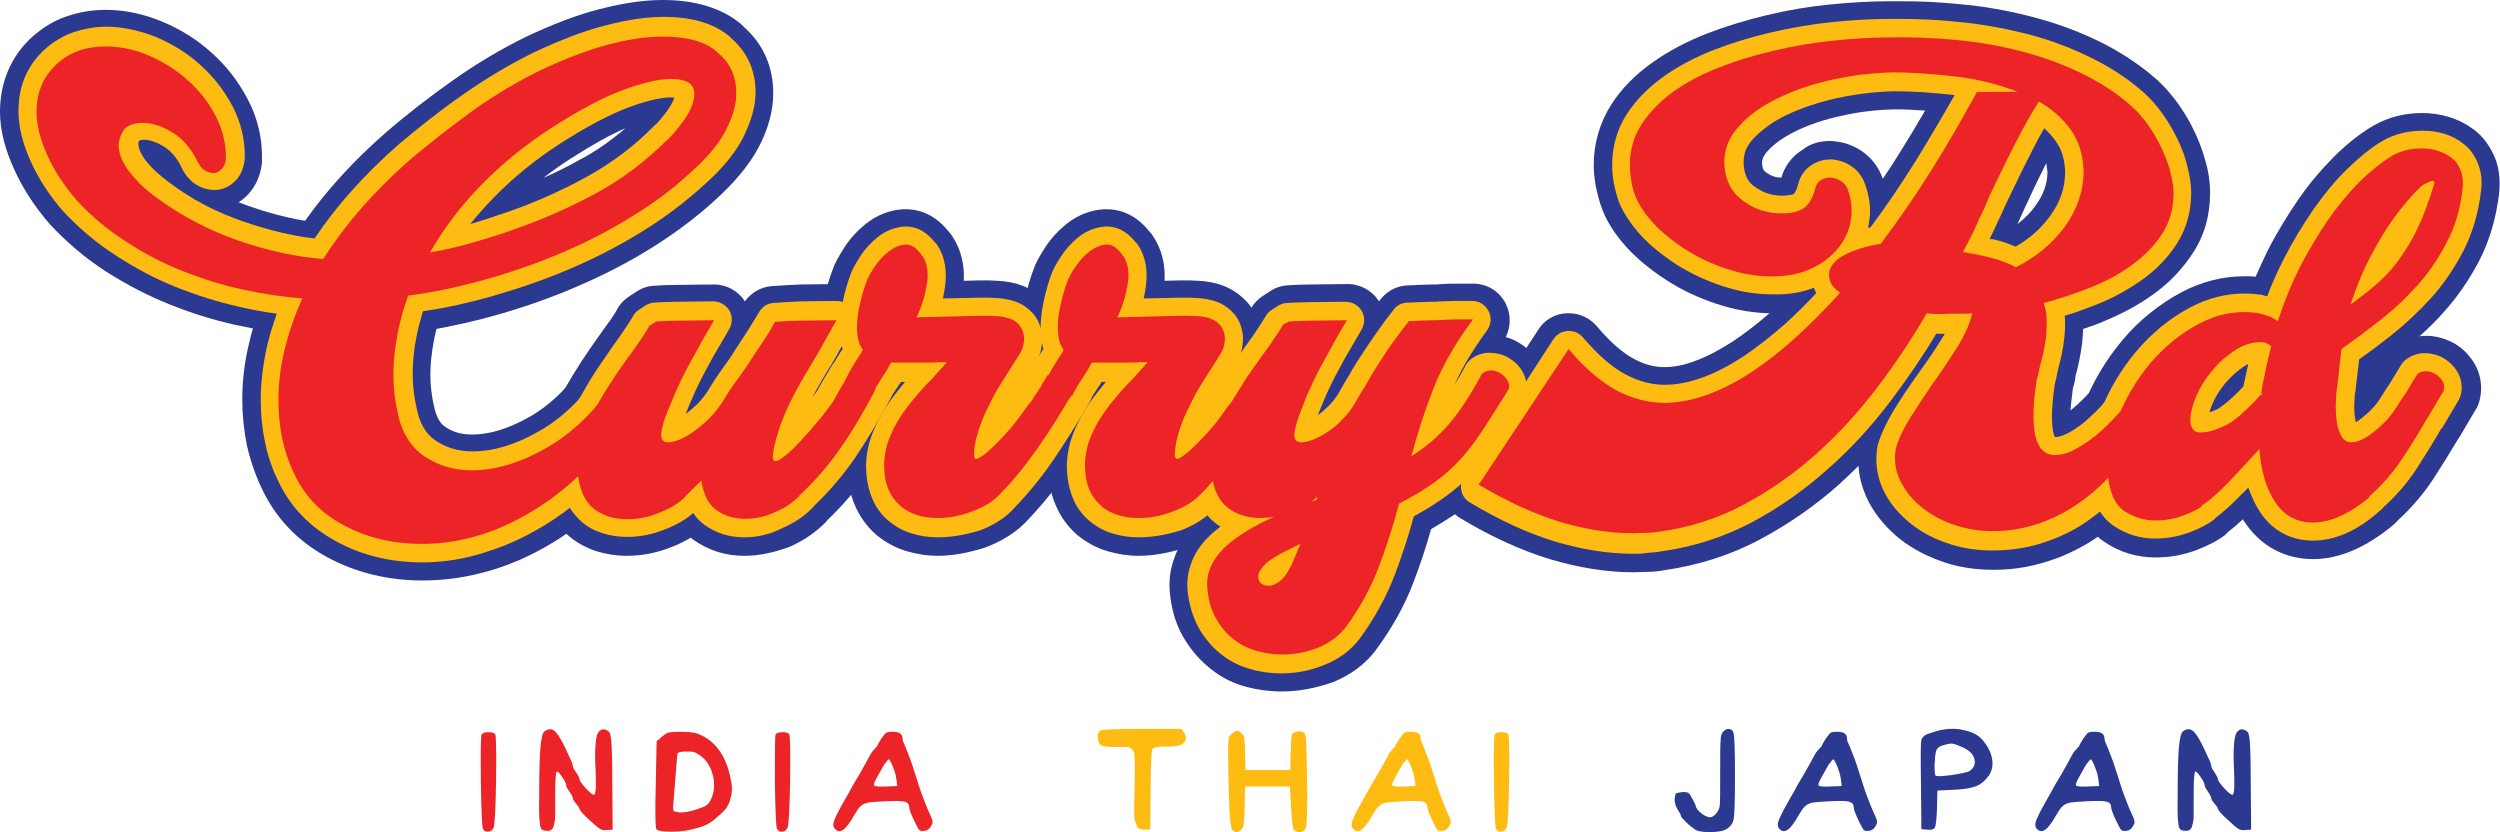 <svg width="667" height="222" viewBox="0 0 667 222" fill="none" xmlns="http://www.w3.org/2000/svg">
<path d="M112.737 154.874C103.534 154.874 94.988 152.79 87.429 148.731C79.321 144.344 73.405 138.092 69.68 129.975C68.037 126.465 66.722 122.626 65.845 118.678C65.079 114.839 64.64 110.781 64.64 106.613C64.64 101.348 65.298 96.083 66.612 90.928C66.832 89.831 67.16 88.734 67.489 87.637C65.845 87.308 64.312 86.979 62.668 86.65C56.752 85.334 50.836 83.469 45.139 81.166C39.332 78.863 33.744 75.901 28.376 72.501C22.898 68.991 17.858 64.713 13.257 59.778C9.203 55.061 6.135 50.345 3.835 45.299C1.315 39.815 0 34.66 0 29.834C0 21.937 2.958 15.027 8.436 9.981C11.394 7.349 14.572 5.375 18.077 4.278C21.255 3.181 24.761 2.632 28.266 2.632C33.306 2.632 38.346 3.729 43.386 5.813C48.316 7.897 52.698 10.639 56.533 14.149C60.477 17.659 63.654 21.827 66.065 26.434C68.804 31.589 70.009 36.963 69.899 42.667C69.899 42.886 69.899 43.106 69.899 43.325C69.57 46.616 68.365 49.467 66.284 51.771C65.517 52.648 64.64 53.306 63.654 53.964C64.64 54.294 65.626 54.732 66.612 55.061C71.652 56.816 76.692 58.132 81.403 58.9C87.21 50.674 94.441 42.777 102.986 35.318C108.683 30.382 114.709 25.776 120.735 21.498C127.089 17.001 133.553 13.162 140.017 9.981C147.358 6.471 154.041 3.949 160.067 2.413C166.421 0.768 171.899 0 176.83 0C185.594 0 192.606 2.194 197.646 6.362C197.975 6.691 198.303 7.02 198.632 7.349C203.672 11.846 206.301 17.878 206.301 24.898C206.301 29.505 204.986 34.441 202.357 39.377C199.837 44.093 196.002 48.7 190.524 53.635C185.704 58.023 180.007 62.3 173.652 66.249C167.517 70.088 160.834 73.488 153.932 76.45C147.139 79.411 139.908 81.934 132.567 84.018C127.199 85.553 121.83 86.76 116.462 87.747C116.133 88.954 115.914 90.05 115.695 91.257C115.147 94.218 114.819 97.18 114.819 100.032C114.819 102.774 115.147 105.406 115.695 107.929C116.462 111.877 117.777 113.194 118.763 113.852C120.735 115.278 123.145 115.936 125.994 115.936C130.705 115.936 135.964 114.291 141.661 111C147.467 107.6 152.617 102.335 157.109 95.315C157.437 94.767 157.876 94.218 158.423 93.67C160.067 91.586 162.696 88.954 166.75 88.186C167.626 88.076 168.393 87.966 169.27 87.966C172.885 87.966 176.172 89.502 178.582 92.244C180.445 94.328 181.65 96.96 182.088 99.922C182.636 103.212 182.198 106.284 180.883 108.916C180.774 109.026 180.774 109.245 180.664 109.355C176.391 116.923 171.571 123.614 166.202 129.317C160.943 134.911 155.246 139.737 149.549 143.466C143.633 147.305 137.607 150.157 131.472 152.022C125.008 153.996 118.763 154.874 112.737 154.874ZM166.86 34.221C162.696 35.976 157.876 38.718 152.398 42.228C149.768 43.873 147.358 45.629 144.948 47.493C148.125 46.067 151.302 44.532 154.37 42.777C158.862 40.473 163.025 37.512 166.86 34.221Z" fill="#2B3990"/>
<path d="M198.522 148.293C193.592 148.293 189.1 146.867 185.156 144.125C184.827 143.905 184.608 143.686 184.28 143.466C182.746 144.344 181.102 145.221 179.349 145.879C175.296 147.525 171.242 148.293 167.188 148.293C164.449 148.293 161.71 147.854 159.19 147.086C156.232 146.099 153.603 144.673 151.302 142.589C149.001 140.395 147.139 137.653 145.934 134.363C144.838 131.401 144.29 128.001 144.29 124.162C144.4 120.323 145.057 116.813 146.262 113.523C147.248 110.452 148.563 107.49 150.207 104.638C151.631 102.006 153.274 99.374 154.918 96.741C156.561 94.218 158.204 91.915 159.738 89.721C160.834 88.186 161.82 86.76 162.806 85.444C163.573 84.347 164.23 83.36 164.668 82.482C165.435 81.056 166.531 79.96 167.846 79.082L169.708 77.876C171.132 76.888 172.776 76.34 174.529 76.23C176.282 76.121 178.363 76.011 180.774 76.011C183.074 76.011 186.252 75.901 190.525 75.901C193.921 75.901 196.989 77.656 198.741 80.398C200.385 78.095 203.014 76.559 205.863 76.34C208.602 76.121 211.122 76.011 213.642 75.901C215.942 75.901 219.12 75.791 223.173 75.791C226.679 75.791 229.856 77.656 231.609 80.618C233.253 83.469 233.362 87.089 231.829 90.05C233.253 90.379 234.677 91.038 236.101 91.805C238.512 93.231 240.484 95.315 241.798 97.728C243.771 101.567 243.771 105.845 241.689 109.464C238.731 115.058 235.444 120.543 232.157 125.369C228.87 130.085 225.145 134.582 220.873 138.64C220.653 138.969 220.434 139.189 220.106 139.518C217.586 142.041 214.409 144.234 210.684 145.879C206.52 147.415 202.576 148.293 198.522 148.293Z" fill="#2B3990"/>
<path d="M250.235 148.292C247.386 148.292 244.647 147.854 242.018 147.086C238.95 146.208 236.211 144.673 233.801 142.699C231.281 140.505 229.309 137.763 227.994 134.582C226.679 131.511 226.131 128.111 226.131 124.052C226.241 121.31 226.57 118.897 227.227 116.594C225.693 116.265 224.159 115.716 222.735 114.949C220.434 113.632 218.572 111.768 217.148 109.464C215.175 106.064 214.847 101.896 216.381 98.167C216.819 96.96 217.586 95.425 218.791 93.451C219.01 93.121 219.229 92.793 219.448 92.463C219.12 90.928 219.01 89.392 219.01 87.747C219.01 85.115 219.339 82.263 219.996 79.411C220.544 76.669 221.311 74.146 222.187 71.843C222.626 70.417 223.721 68.443 225.255 66.03C226.898 63.507 228.87 61.423 231.062 59.668C234.02 57.365 237.307 56.048 240.922 55.829C241.141 55.829 241.579 55.829 241.798 55.829C244.318 55.829 248.92 56.597 252.974 61.642C253.412 62.081 253.85 62.629 254.179 63.178C256.37 66.578 257.356 70.527 257.137 74.914C257.137 74.914 261.519 74.804 261.629 74.804C263.272 74.804 264.696 74.804 266.121 74.914C268.531 75.024 270.832 75.462 272.804 76.23C275.324 77.217 277.515 78.753 279.268 80.727C280.802 82.482 282.555 85.334 282.883 89.831C282.883 90.05 282.883 90.27 282.883 90.489C282.883 90.709 282.883 91.037 282.883 91.257C283.212 91.367 283.541 91.476 283.869 91.586C285.184 92.025 286.499 92.573 287.814 93.231C289.238 93.999 290.553 94.876 291.758 95.864C295.483 98.935 296.25 102.445 296.25 104.748C296.25 106.393 295.811 108.148 294.935 109.574C291.539 115.497 288.142 120.872 284.746 125.807C281.13 130.962 277.296 135.569 273.352 139.627C270.722 142.26 267.107 144.454 262.834 146.099C258.561 147.415 254.398 148.292 250.235 148.292Z" fill="#2B3990"/>
<path d="M303.809 148.292C300.961 148.292 298.222 147.854 295.592 147.086C292.525 146.208 289.786 144.673 287.375 142.699C284.855 140.505 282.883 137.763 281.569 134.582C280.254 131.511 279.706 128.111 279.706 124.052C279.816 121.31 280.144 118.897 280.802 116.594C279.268 116.265 277.734 115.716 276.31 114.949C274.009 113.632 272.147 111.768 270.722 109.464C268.75 106.064 268.421 101.896 269.955 98.167C270.394 96.96 271.16 95.425 272.366 93.451C272.585 93.121 272.804 92.793 273.023 92.463C272.694 90.928 272.585 89.392 272.585 87.747C272.585 85.115 272.913 82.263 273.571 79.411C274.119 76.669 274.886 74.146 275.762 71.843C276.2 70.417 277.296 68.443 278.83 66.03C280.473 63.507 282.445 61.423 284.636 59.668C287.594 57.365 290.881 56.048 294.497 55.829C294.716 55.829 295.154 55.829 295.373 55.829C297.893 55.829 302.495 56.597 306.548 61.642C306.987 62.081 307.425 62.629 307.753 63.178C309.945 66.578 310.931 70.527 310.712 74.914C310.712 74.914 315.094 74.804 315.204 74.804C316.847 74.804 318.271 74.804 319.695 74.914C322.106 75.024 324.407 75.462 326.379 76.23C328.898 77.217 331.09 78.753 332.843 80.727C334.376 82.482 336.129 85.334 336.458 89.831C336.458 90.05 336.458 90.27 336.458 90.489C336.458 90.709 336.458 91.037 336.458 91.257C336.787 91.367 337.115 91.476 337.444 91.586C338.759 92.025 340.074 92.573 341.388 93.231C342.813 93.999 344.127 94.876 345.332 95.864C349.058 98.935 349.824 102.445 349.824 104.748C349.824 106.393 349.386 108.148 348.51 109.574C345.113 115.497 341.717 120.872 338.321 125.807C334.705 130.962 330.871 135.569 326.926 139.627C324.297 142.26 320.681 144.454 316.409 146.099C312.245 147.415 307.973 148.292 303.809 148.292Z" fill="#2B3990"/>
<path d="M341.936 184.488C338.759 184.488 335.582 184.049 332.624 183.282C329.227 182.404 326.05 180.869 323.311 178.675C320.572 176.591 318.162 173.959 316.19 170.778C314.108 167.487 312.793 163.648 312.245 159.261C311.698 155.422 312.136 151.693 313.56 148.183C314.656 145.331 316.299 142.808 318.49 140.505C317.066 138.75 315.861 136.666 314.984 134.253C313.889 131.292 313.341 127.891 313.341 124.052C313.451 120.213 314.108 116.704 315.313 113.413C316.299 110.342 317.614 107.38 319.257 104.529C320.681 101.896 322.325 99.264 323.968 96.631C325.612 94.109 327.255 91.805 328.789 89.612C329.885 88.076 330.871 86.65 331.857 85.334C332.624 84.237 333.281 83.25 333.719 82.373C334.486 80.947 335.582 79.85 336.896 78.972L338.759 77.766C340.183 76.779 341.827 76.23 343.58 76.121C345.332 76.011 347.414 75.901 349.824 75.901C352.125 75.901 355.302 75.791 359.575 75.791C362.972 75.791 366.149 77.546 367.902 80.398C368.011 80.179 368.23 79.96 368.34 79.85C370.203 77.437 373.051 76.121 376.009 76.121C376.447 76.121 377.214 76.121 378.31 76.011C379.734 76.011 381.159 75.901 382.364 75.901C382.911 75.901 383.678 75.901 384.664 75.791C385.979 75.682 387.184 75.682 388.389 75.682H393.101C396.826 75.682 400.112 77.766 401.756 81.056C403.18 83.908 403.071 87.199 401.756 89.941C403.071 90.27 404.276 90.818 405.481 91.586C407.562 92.902 409.315 94.547 410.63 96.741C412.383 99.703 412.931 103.212 412.164 106.503C411.945 107.49 411.507 108.368 411.068 109.135C408.987 112.536 406.576 116.265 403.947 120.433C400.989 125.04 397.812 128.878 394.744 131.84C392.114 134.253 389.376 136.556 386.308 138.421C384.774 139.408 383.35 140.286 381.816 141.163C380.501 145.879 378.967 150.486 377.214 155.093C374.804 161.564 371.298 167.707 367.025 173.52C364.177 177.249 360.452 179.991 355.741 181.965C351.03 183.611 346.538 184.488 341.936 184.488Z" fill="#2B3990"/>
<path d="M435.719 152.68C428.708 152.68 421.148 151.473 413.479 149.17C405.919 146.867 397.921 143.247 389.704 138.311C387.403 136.995 385.87 134.692 385.212 132.169C384.664 129.537 385.103 126.904 386.527 124.71L410.411 87.966C412.054 85.334 414.903 83.689 417.971 83.579C418.19 83.579 418.409 83.579 418.628 83.579C421.477 83.579 424.216 84.895 426.078 87.089C429.584 91.257 432.871 94.109 435.938 95.754C438.787 97.29 441.416 97.948 444.046 97.948C446.566 97.948 449.414 97.399 452.263 96.302C455.55 95.096 458.836 93.341 462.233 91.147C465.52 88.954 468.806 86.431 472.093 83.579C467.93 83.469 463.767 82.811 459.713 81.605C454.892 80.179 450.291 78.204 446.128 75.682C441.964 73.159 438.239 70.307 435.062 67.126C431.666 63.617 429.036 59.887 427.502 55.939C426.626 53.635 426.188 51.661 425.749 49.687C425.421 47.712 425.202 45.848 425.202 44.093C425.202 38.17 426.845 32.686 429.913 27.86C432.652 23.582 436.377 19.853 440.869 16.672C445.032 13.71 449.962 11.078 455.331 8.994C460.37 7.02 465.848 5.375 471.326 4.058C476.804 2.742 482.501 1.755 488.089 1.207C493.676 0.658 499.045 0.329 504.194 0.329C504.961 0.329 505.947 0.329 506.933 0.329C512.192 0.329 517.451 0.548 522.71 1.097C529.064 1.645 535.309 2.742 541.335 4.278C547.47 5.813 553.387 7.897 558.974 10.53C564.781 13.272 570.149 16.672 574.86 20.73C578.038 23.472 580.776 26.872 583.187 30.821C585.488 34.66 587.131 38.499 588.227 42.338C589.213 45.519 589.651 48.59 589.651 51.442C589.651 57.474 588.117 62.959 584.94 67.675C582.201 71.843 578.695 75.572 574.312 78.643C570.368 81.495 565.986 83.798 561.165 85.773C559.412 86.54 557.55 87.199 555.797 87.747C555.687 89.612 555.578 91.476 555.249 93.341C554.92 95.535 554.482 97.399 554.044 99.264C553.934 99.483 553.934 99.703 553.825 99.922L553.606 101.458C553.496 102.116 553.277 102.774 553.058 103.541C552.729 106.174 552.51 108.039 552.401 109.464C553.058 109.026 553.606 108.477 554.263 107.929C556.016 106.284 557.878 104.419 559.522 102.335C561.165 100.251 562.699 98.057 563.904 95.754C565.548 92.463 569.054 90.27 573.107 90.27C574.641 90.27 576.285 90.599 577.928 91.367C579.352 92.025 580.776 92.793 582.091 93.78C583.625 94.876 584.94 96.083 586.035 97.29C590.089 102.116 589.322 107.709 586.802 111.11C586.693 111.329 586.474 111.548 586.364 111.658C586.145 111.877 585.597 112.536 584.611 114.071L581.543 118.897C579.79 121.639 577.928 124.272 576.065 127.014C573.984 129.866 571.683 132.717 569.054 135.35C566.424 137.982 563.576 140.505 560.398 142.699C557.112 145.112 553.387 147.086 549.333 148.731C546.375 149.828 543.417 150.706 540.458 151.254C537.61 151.802 534.652 152.022 531.803 152.022C526.764 152.022 521.943 151.254 517.56 149.609C513.069 147.963 509.124 145.77 505.838 142.918C502.332 139.847 499.593 136.337 497.84 132.388C496.744 129.756 495.977 127.124 495.868 124.272C494.224 125.917 492.581 127.453 490.937 128.988C484.473 134.801 477.352 139.737 469.792 143.795C461.904 148.073 453.139 150.815 444.046 152.131C442.95 152.351 441.307 152.57 439.554 152.57C438.458 152.57 437.034 152.68 435.719 152.68ZM545.936 43.544C544.403 46.616 542.759 49.906 541.225 53.306C540.458 54.952 539.801 56.268 539.253 57.584C538.925 58.352 538.596 59.01 538.267 59.778C540.13 58.352 541.773 56.706 543.088 54.842C545.17 51.99 546.265 49.029 546.265 45.848C546.156 44.97 546.046 44.203 545.936 43.544ZM488.198 37.621C488.527 37.621 489.294 37.621 489.623 37.731C492.143 37.951 494.443 38.828 496.635 40.254C499.264 42.009 501.236 44.532 502.332 47.712C503.975 45.299 505.618 42.777 507.152 40.254C509.343 36.744 511.535 33.124 513.616 29.505C510.768 29.286 508.029 29.176 505.509 29.176C500.688 29.286 495.868 29.834 491.157 30.931C486.555 31.918 482.392 33.344 478.886 35.099C475.818 36.634 473.298 38.389 471.545 40.364C470.34 41.68 470.121 42.667 470.121 43.435C470.121 44.093 470.231 44.641 470.45 45.19C470.559 45.409 470.998 45.958 471.984 46.506C472.86 47.054 473.956 47.383 475.27 47.383C476.147 44.312 478.119 41.68 480.968 39.925C483.049 38.28 485.569 37.621 488.198 37.621Z" fill="#2B3990"/>
<path d="M617.15 149.17C609.591 149.17 603.127 145.66 598.963 139.408C598.744 139.079 598.525 138.86 598.416 138.531C597.101 139.737 595.896 140.834 594.69 141.711C594.362 142.041 594.033 142.37 593.704 142.699C591.842 144.125 589.432 145.441 586.035 146.757C582.529 148.073 578.914 148.731 575.079 148.731C570.04 148.731 565.438 147.305 561.275 144.454C556.235 141.053 553.277 135.24 552.62 127.343C552.181 121.201 553.277 114.839 555.906 108.258C558.317 101.896 561.823 96.083 566.205 90.818C570.697 85.444 576.175 81.056 582.201 77.876C587.46 75.133 593.047 73.707 598.744 73.707C599.73 73.707 600.716 73.707 601.812 73.817C602.798 71.514 603.894 69.21 604.989 66.907C607.509 61.971 610.358 57.365 613.206 53.197C616.164 48.919 619.451 45.08 622.738 41.789C626.134 38.389 629.64 35.647 633.146 33.563C637.2 31.26 641.472 30.163 646.184 30.163C648.594 30.163 651.004 30.492 653.195 31.15C655.715 31.918 657.907 33.015 659.988 34.55C662.508 36.415 664.261 38.938 665.576 41.899C666.781 44.751 667.109 48.041 666.781 51.442C666.014 58.023 664.261 64.055 661.522 69.43C658.892 74.475 655.825 78.972 652.209 83.031C650.128 85.444 647.827 87.637 645.526 89.721C646.074 89.612 646.622 89.612 647.17 89.612C647.389 89.612 647.717 89.612 647.937 89.612C650.456 89.721 652.757 90.489 654.948 91.696C657.14 93.012 658.783 94.767 660.098 96.851C661.851 99.703 662.398 103.212 661.632 106.503C661.412 107.49 661.084 108.477 660.536 109.245L656.263 116.484C656.044 116.813 655.825 117.142 655.606 117.471C653.524 120.981 651.333 124.491 649.142 127.891C646.512 131.84 643.335 135.569 639.72 138.86C639.391 139.298 638.953 139.627 638.514 140.066C631.283 146.099 624.052 149.17 617.15 149.17Z" fill="#2B3990"/>
<path d="M112.737 150.047C104.301 150.047 96.522 148.183 89.73 144.454C82.608 140.615 77.349 135.13 74.062 128.001C72.529 124.82 71.323 121.31 70.666 117.691C69.899 114.181 69.57 110.452 69.57 106.613C69.57 101.787 70.228 96.851 71.323 92.025C71.981 89.283 72.857 86.54 73.843 83.689C70.447 83.25 67.051 82.592 63.654 81.824C57.957 80.508 52.37 78.753 46.892 76.559C41.414 74.366 36.045 71.514 31.005 68.223C25.856 64.933 21.035 60.874 16.763 56.268C13.147 52.1 10.299 47.712 8.217 43.106C6.026 38.28 4.93 33.783 4.93 29.615C4.93 22.924 7.231 17.549 11.832 13.272C14.243 11.078 16.872 9.542 19.721 8.555C22.46 7.678 25.308 7.129 28.376 7.129C32.758 7.129 37.141 8.117 41.633 9.872C46.015 11.736 49.959 14.149 53.465 17.33C56.971 20.511 59.82 24.13 62.011 28.298C64.312 32.686 65.407 37.292 65.298 42.228C65.079 44.751 64.312 46.616 62.997 48.041C61.573 49.577 59.71 50.564 57.628 50.674C57.519 50.674 57.19 50.674 57.081 50.674C55.437 50.674 53.684 50.126 52.15 49.138C50.507 48.041 49.083 46.287 48.097 43.983C47.001 41.899 45.467 40.144 43.605 39.047C41.633 37.841 39.88 37.292 38.456 37.292C37.798 37.292 37.36 37.402 37.141 37.512C37.031 37.621 37.031 37.841 36.922 37.951C36.812 39.815 37.908 41.461 38.675 42.557C40.318 44.751 42.509 46.725 45.029 48.59C51.055 53.197 57.847 56.706 65.298 59.229C71.762 61.423 78.007 62.959 83.923 63.617C89.729 54.952 97.18 46.616 106.273 38.609C111.861 33.892 117.667 29.286 123.693 25.118C129.828 20.84 136.073 17.111 142.318 14.04C149.33 10.749 155.794 8.226 161.491 6.8C167.298 5.265 172.557 4.497 177.049 4.497C184.608 4.497 190.524 6.252 194.688 9.762C194.907 9.981 195.126 10.201 195.345 10.42C199.399 14.04 201.59 18.866 201.59 24.569C201.59 28.408 200.385 32.466 198.194 36.854C196.002 41.022 192.497 45.299 187.457 49.687C182.746 53.964 177.377 58.023 171.351 61.752C165.326 65.481 158.971 68.772 152.288 71.624C145.715 74.475 138.703 76.888 131.472 78.972C125.336 80.727 119.091 82.153 112.847 83.031C112.189 85.224 111.532 87.528 111.094 89.941C110.436 93.231 110.108 96.412 110.108 99.703C110.108 102.774 110.436 105.735 111.094 108.587C111.861 112.755 113.504 115.716 116.133 117.471C118.982 119.446 122.269 120.433 126.103 120.433C131.691 120.433 137.826 118.568 144.181 114.839C150.645 111.11 156.342 105.296 161.272 97.619C161.491 97.18 161.82 96.851 162.148 96.631C163.792 94.438 165.654 93.121 167.736 92.793C168.284 92.683 168.832 92.683 169.27 92.683C171.461 92.683 173.433 93.56 174.857 95.206C176.063 96.631 176.939 98.386 177.268 100.58C177.596 102.774 177.377 104.858 176.501 106.613C172.338 114.071 167.626 120.433 162.587 125.807C157.547 131.182 152.288 135.679 146.81 139.189C141.332 142.699 135.635 145.441 129.938 147.196C124.022 149.17 118.215 150.047 112.737 150.047ZM178.911 25.995C177.158 25.995 173.652 26.434 167.736 28.628C162.806 30.492 156.67 33.673 149.659 38.17C143.195 42.338 137.278 47.054 132.02 52.429C129.719 54.732 127.528 57.255 125.446 59.778C128.842 58.791 132.129 57.694 135.306 56.597C142.647 54.074 149.768 50.893 156.561 47.164C163.135 43.544 169.16 39.047 174.419 33.673C174.638 33.454 174.857 33.234 175.077 33.124C178.363 29.505 179.568 27.311 179.897 25.995C179.788 25.995 179.459 25.995 178.911 25.995Z" fill="#FEBC12"/>
<path d="M198.522 143.357C194.578 143.357 191.072 142.26 188.005 140.066C186.799 139.189 185.813 138.202 184.937 136.885C182.965 138.64 180.445 140.066 177.596 141.163C174.2 142.589 170.694 143.247 167.298 143.247C164.997 143.247 162.806 142.918 160.724 142.26C158.423 141.492 156.342 140.395 154.698 138.75C152.945 137.105 151.521 135.021 150.535 132.388C149.659 129.975 149.111 127.124 149.111 123.943C149.22 120.762 149.768 117.8 150.754 114.839C151.74 112.097 152.945 109.355 154.37 106.722C155.794 104.2 157.218 101.677 158.862 99.154C160.505 96.741 162.039 94.438 163.573 92.244C164.668 90.709 165.764 89.283 166.64 87.857C167.517 86.54 168.284 85.444 168.832 84.457C169.16 83.798 169.708 83.14 170.365 82.702L172.228 81.495C172.995 81.056 173.762 80.727 174.638 80.727C176.391 80.618 178.363 80.508 180.664 80.508C182.855 80.508 186.142 80.398 190.305 80.398C192.058 80.398 193.702 81.385 194.578 82.811C195.455 84.347 195.455 86.212 194.578 87.747C192.935 90.599 191.51 93.121 190.305 95.096C189.21 97.18 188.114 99.044 187.238 100.799C186.361 102.554 185.485 104.309 184.718 106.174C184.17 107.49 183.513 108.916 182.965 110.452C183.951 109.684 184.937 108.806 185.923 107.929C186.909 106.942 187.785 105.845 188.552 104.748C189.867 102.554 191.291 100.361 192.716 98.386C194.03 96.631 195.236 94.876 196.222 93.231L199.508 88.186C200.494 86.65 201.48 85.005 202.466 83.36C203.233 81.934 204.658 80.947 206.301 80.837C208.93 80.618 211.45 80.508 213.751 80.398C216.052 80.398 219.229 80.288 223.173 80.288C224.926 80.288 226.46 81.166 227.337 82.702C228.213 84.237 228.213 85.992 227.337 87.528L222.078 96.851C220.106 99.922 218.353 102.993 216.709 106.064C217.257 105.296 217.695 104.748 217.914 104.419C218.243 103.871 218.572 103.322 218.9 102.664L221.968 97.509C223.611 95.206 225.693 94.109 228.213 94.109C230.404 94.218 232.048 94.767 233.581 95.644C235.225 96.631 236.54 97.948 237.416 99.593C238.621 101.896 238.621 104.529 237.416 106.613C234.458 112.207 231.281 117.471 228.103 122.188C224.926 126.794 221.311 131.072 217.147 135.021C217.038 135.24 216.819 135.459 216.6 135.679C214.518 137.763 211.779 139.627 208.602 140.944C205.205 142.699 201.809 143.357 198.522 143.357Z" fill="#FEBC12"/>
<path d="M250.235 143.357C247.824 143.357 245.523 143.028 243.442 142.37C241.032 141.711 238.95 140.505 237.087 138.969C235.115 137.324 233.581 135.24 232.595 132.717C231.609 130.304 231.062 127.453 231.062 124.052C231.171 120.981 231.719 118.349 232.705 115.826C233.581 113.523 234.787 111.219 236.101 109.026C237.416 106.942 238.95 104.967 240.484 103.103C240.812 102.664 241.141 102.335 241.47 101.896H240.374C239.936 102.554 239.498 103.212 239.059 103.871C238.293 104.967 237.635 106.064 236.978 107.161C236.868 107.38 236.759 107.6 236.649 107.819C235.334 110.232 233.034 111.658 230.404 111.768C230.295 111.768 229.966 111.768 229.856 111.768C228.213 111.768 226.57 111.329 225.145 110.561C223.612 109.684 222.297 108.368 221.42 106.832C220.106 104.638 219.996 102.116 220.982 99.812C221.311 98.825 222.078 97.509 223.064 95.864C223.612 94.986 224.159 93.999 224.817 93.122C224.707 92.683 224.488 92.134 224.488 91.696C224.269 90.379 224.05 88.954 224.05 87.528C224.05 85.224 224.378 82.811 224.926 80.179C225.474 77.656 226.131 75.353 226.898 73.269C227.337 72.062 228.103 70.527 229.418 68.552C230.733 66.468 232.376 64.713 234.129 63.288C236.32 61.533 238.731 60.655 241.251 60.436C241.36 60.436 241.689 60.436 241.798 60.436C243.771 60.436 246.729 61.204 249.358 64.604C249.687 64.823 249.906 65.152 250.125 65.481C252.097 68.552 252.754 72.282 252.097 76.669C251.988 77.656 251.768 78.643 251.549 79.63L261.629 79.411C263.163 79.411 264.587 79.411 265.902 79.521C267.764 79.63 269.517 79.96 271.051 80.508C272.804 81.166 274.338 82.263 275.652 83.689C277.077 85.334 277.844 87.418 278.063 89.941C278.063 92.463 277.624 94.547 276.529 96.412C276.419 96.631 276.31 96.851 276.2 97.07C277.296 96.083 278.501 95.644 279.925 95.644C280.692 95.644 281.459 95.754 282.336 96.083C283.322 96.412 284.417 96.851 285.513 97.509C286.608 98.167 287.704 98.825 288.69 99.593C290.443 101.128 291.429 102.883 291.429 104.748C291.429 105.626 291.21 106.393 290.772 107.161C287.485 112.865 284.089 118.239 280.802 123.065C277.405 128.001 273.68 132.388 269.955 136.227C267.764 138.421 264.806 140.286 261.191 141.602C257.465 142.699 253.74 143.357 250.235 143.357Z" fill="#FEBC12"/>
<path d="M303.809 143.357C301.399 143.357 299.098 143.028 297.017 142.37C294.606 141.711 292.525 140.505 290.662 138.969C288.69 137.324 287.156 135.24 286.17 132.717C285.184 130.304 284.636 127.453 284.636 124.052C284.746 120.981 285.294 118.349 286.28 115.826C287.156 113.523 288.361 111.219 289.676 109.026C290.991 106.942 292.525 104.967 294.058 103.103C294.387 102.664 294.716 102.335 295.045 101.896H293.949C293.511 102.554 293.072 103.212 292.634 103.871C291.867 104.967 291.21 106.064 290.553 107.161C290.443 107.38 290.333 107.6 290.224 107.819C288.909 110.232 286.608 111.658 283.979 111.768C283.869 111.768 283.541 111.768 283.431 111.768C281.788 111.768 280.144 111.329 278.72 110.561C277.186 109.684 275.872 108.368 274.995 106.832C273.68 104.638 273.571 102.116 274.557 99.812C274.886 98.825 275.652 97.509 276.638 95.864C277.186 94.986 277.734 93.999 278.391 93.122C278.282 92.683 278.063 92.134 278.063 91.696C277.844 90.379 277.625 88.954 277.625 87.528C277.625 85.224 277.953 82.811 278.501 80.179C279.049 77.656 279.706 75.353 280.473 73.269C280.911 72.062 281.678 70.527 282.993 68.552C284.308 66.468 285.951 64.713 287.704 63.288C289.895 61.533 292.306 60.655 294.825 60.436C294.935 60.436 295.264 60.436 295.373 60.436C297.345 60.436 300.303 61.204 302.933 64.604C303.262 64.823 303.481 65.152 303.7 65.481C305.672 68.552 306.329 72.282 305.672 76.669C305.562 77.656 305.343 78.643 305.124 79.63L315.204 79.411C316.737 79.411 318.162 79.411 319.476 79.521C321.339 79.63 323.092 79.96 324.626 80.508C326.379 81.166 327.912 82.263 329.227 83.689C330.651 85.334 331.418 87.418 331.638 89.941C331.638 92.463 331.199 94.547 330.104 96.412C329.994 96.631 329.885 96.851 329.775 97.07C330.871 96.083 332.076 95.644 333.5 95.644C334.267 95.644 335.034 95.754 335.91 96.083C336.896 96.412 337.992 96.851 339.088 97.509C340.183 98.167 341.279 98.825 342.265 99.593C344.018 101.128 345.004 102.883 345.004 104.748C345.004 105.626 344.785 106.393 344.346 107.161C341.06 112.865 337.663 118.239 334.377 123.065C330.98 128.001 327.255 132.388 323.53 136.227C321.339 138.421 318.381 140.286 314.765 141.602C311.04 142.699 307.425 143.357 303.809 143.357Z" fill="#FEBC12"/>
<path d="M341.936 179.662C339.197 179.662 336.458 179.333 333.829 178.565C330.98 177.797 328.46 176.591 326.16 174.836C323.859 173.081 321.887 170.887 320.243 168.255C318.6 165.513 317.504 162.332 316.956 158.603C316.518 155.532 316.847 152.68 317.943 149.938C318.929 147.305 320.572 145.002 322.763 142.918C323.64 142.041 324.626 141.273 325.612 140.505C324.845 140.066 324.078 139.408 323.421 138.86C321.668 137.214 320.243 135.13 319.257 132.498C318.381 130.085 317.833 127.233 317.833 124.052C317.943 120.872 318.49 117.91 319.476 114.949C320.462 112.207 321.668 109.464 323.092 106.832C324.516 104.309 325.94 101.787 327.584 99.264C329.227 96.851 330.761 94.547 332.295 92.354C333.39 90.818 334.486 89.392 335.363 87.966C336.239 86.65 337.006 85.553 337.554 84.566C337.882 83.908 338.43 83.25 339.088 82.811L340.95 81.605C341.717 81.166 342.484 80.837 343.36 80.837C345.113 80.727 347.085 80.618 349.386 80.618C351.577 80.618 354.864 80.508 359.027 80.508C360.78 80.508 362.424 81.495 363.3 82.921C364.177 84.457 364.177 86.321 363.3 87.857C361.657 90.709 360.233 93.231 359.027 95.206C357.932 97.29 356.836 99.154 355.96 100.909C355.083 102.664 354.207 104.419 353.44 106.284C352.892 107.6 352.235 109.135 351.577 110.781C352.673 110.013 353.659 109.135 354.645 108.148C355.631 107.161 356.398 106.064 357.165 104.858L359.356 101.019C359.466 100.799 359.685 100.58 359.794 100.361C361.109 97.948 362.753 95.425 364.505 92.793C366.478 89.831 368.888 86.321 371.846 82.592C372.722 81.385 374.147 80.727 375.681 80.727C376.119 80.727 376.995 80.727 378.2 80.618C379.625 80.618 380.83 80.508 382.035 80.508C382.692 80.508 383.459 80.508 384.555 80.398C385.76 80.398 386.965 80.288 388.061 80.288H392.772C394.634 80.288 396.278 81.276 397.154 83.031C398.031 84.676 397.812 86.65 396.716 88.186C393.101 93.122 390.142 97.948 388.061 102.664C389.047 101.128 390.033 99.374 391.019 97.509C391.348 96.96 391.676 96.522 392.115 96.083C393.648 94.767 395.511 94.109 397.483 94.109C399.674 94.218 401.208 94.657 402.632 95.535C404.057 96.412 405.262 97.509 406.138 99.044C407.234 100.909 407.562 102.993 407.015 105.077C406.905 105.516 406.686 105.955 406.467 106.393C404.385 109.793 402.084 113.413 399.455 117.471C396.606 121.749 393.758 125.259 390.909 128.111C388.609 130.304 385.979 132.388 383.24 134.143C381.268 135.459 379.186 136.666 377.214 137.763C375.79 142.918 374.147 148.073 372.175 153.228C369.874 159.261 366.697 165.074 362.643 170.558C360.342 173.52 357.275 175.823 353.44 177.359C349.715 178.894 345.88 179.662 341.936 179.662Z" fill="#FEBC12"/>
<path d="M435.719 147.744C429.146 147.744 422.134 146.647 414.793 144.454C407.562 142.26 400.003 138.75 392.114 134.034C391.019 133.376 390.142 132.279 389.923 130.962C389.595 129.646 389.814 128.33 390.581 127.233L414.465 90.489C415.341 89.173 416.656 88.405 418.299 88.296C418.409 88.296 418.518 88.296 418.628 88.296C420.052 88.296 421.477 88.954 422.353 90.05C426.297 94.657 430.022 97.948 433.747 99.922C437.253 101.787 440.759 102.664 444.155 102.664C447.333 102.664 450.619 102.006 454.016 100.799C457.631 99.483 461.247 97.619 464.972 95.206C468.697 92.683 472.531 89.721 476.256 86.431C478.995 83.908 481.844 81.166 484.583 78.205C484.364 77.766 484.145 77.327 483.926 76.779C481.187 77.876 478.119 78.424 474.942 78.534C474.394 78.534 473.627 78.534 472.97 78.534C469.025 78.534 464.972 77.985 461.028 76.779C456.536 75.463 452.372 73.598 448.647 71.404C444.813 69.101 441.416 66.468 438.568 63.617C435.61 60.545 433.419 57.365 431.994 54.074C431.337 52.209 430.899 50.564 430.57 48.809C430.241 47.164 430.132 45.519 430.132 43.983C430.132 39.047 431.446 34.441 434.076 30.382C436.486 26.653 439.773 23.363 443.717 20.511C447.552 17.769 452.044 15.356 457.083 13.381C461.904 11.517 467.163 9.872 472.422 8.665C477.681 7.459 483.159 6.471 488.527 5.923C493.896 5.375 499.154 5.045 504.085 5.045H506.824C511.863 5.045 517.013 5.265 522.162 5.813C528.297 6.362 534.323 7.459 540.13 8.884C545.936 10.31 551.634 12.394 556.892 14.917C562.261 17.44 567.301 20.621 571.683 24.459C574.422 26.872 576.832 29.834 578.914 33.344C580.996 36.854 582.529 40.254 583.406 43.654C584.173 46.506 584.611 49.138 584.611 51.442C584.611 56.487 583.296 61.094 580.776 65.043C578.366 68.772 575.298 71.953 571.464 74.695C567.848 77.217 563.795 79.521 559.303 81.276C556.454 82.373 553.606 83.469 550.867 84.237C550.867 84.895 550.976 85.553 550.976 86.321C550.976 88.405 550.757 90.489 550.428 92.573C550.1 94.547 549.661 96.412 549.223 98.057C549.114 98.496 549.004 98.715 549.004 98.935L548.675 100.58C548.566 101.238 548.347 101.787 548.237 102.445C547.689 105.955 547.47 108.806 547.47 111C547.47 115.168 548.128 116.484 548.237 116.594C548.347 116.594 548.456 116.594 548.566 116.594C549.442 116.594 550.538 116.155 551.853 115.497C553.715 114.51 555.578 113.194 557.44 111.439C559.412 109.684 561.384 107.6 563.247 105.187C565.109 102.883 566.753 100.361 568.068 97.838C568.944 96.083 570.807 94.986 572.888 94.986C573.765 94.986 574.751 95.206 575.737 95.644C576.832 96.083 577.928 96.741 579.133 97.619C580.338 98.496 581.324 99.374 582.201 100.361C584.721 103.322 584.063 106.284 582.749 108.039C582.091 108.806 581.324 109.794 580.229 111.439L577.161 116.265C575.518 118.897 573.765 121.53 571.902 124.052C569.93 126.794 567.739 129.317 565.438 131.84C563.028 134.253 560.398 136.556 557.44 138.64C554.482 140.834 551.086 142.589 547.361 144.015C544.731 145.002 542.102 145.77 539.472 146.209C536.843 146.647 534.323 146.867 531.694 146.867C527.202 146.867 523.038 146.209 519.094 144.783C515.15 143.357 511.754 141.492 508.905 138.969C505.947 136.447 503.646 133.485 502.222 130.195C500.688 126.685 500.25 122.956 500.907 119.117C500.907 118.897 501.017 118.788 501.017 118.568C501.893 115.716 503.318 112.645 505.399 109.245C507.262 106.174 509.343 103.103 511.535 100.032C513.835 96.851 516.027 93.67 517.999 90.489C518.327 90.05 518.547 89.502 518.875 89.063C518.766 89.063 517.451 89.063 517.451 89.063C517.122 89.063 516.903 89.063 516.574 89.063C512.959 95.096 508.905 101.019 504.523 106.832C499.483 113.523 493.786 119.775 487.651 125.149C481.515 130.633 474.723 135.46 467.492 139.298C460.042 143.247 451.934 145.879 443.388 147.086C442.293 147.305 440.869 147.415 439.335 147.525C438.239 147.744 437.034 147.744 435.719 147.744ZM532.241 63.946C534.214 64.384 535.966 65.043 537.719 65.81C541.444 63.726 544.512 60.984 546.923 57.694C549.661 53.964 550.976 50.126 550.976 45.848C550.867 42.557 550.1 39.925 548.456 37.622C547.58 36.415 546.484 35.209 545.389 34.221C544.293 36.086 543.307 37.951 542.321 39.925C540.458 43.544 538.596 47.274 536.733 51.222C535.967 52.868 535.2 54.294 534.652 55.61C533.994 57.036 533.447 58.352 532.68 59.887C532.132 61.094 531.475 62.41 530.817 63.836C531.365 63.726 531.803 63.836 532.241 63.946ZM489.075 42.557C490.828 42.777 492.471 43.325 493.896 44.312C495.758 45.519 496.963 47.274 497.73 49.467C498.497 51.771 498.935 54.074 498.935 56.158C498.935 57.694 498.716 59.229 498.387 60.765C498.607 60.765 498.826 60.655 499.045 60.655C503.318 54.952 507.371 48.919 511.206 42.777C514.712 37.073 518.218 31.15 521.505 25.337C521.395 25.337 521.286 25.337 521.176 25.337C515.479 24.679 510.11 24.35 505.399 24.35C500.25 24.459 494.991 25.118 489.951 26.214C485.021 27.311 480.529 28.847 476.585 30.712C472.97 32.466 470.012 34.66 467.82 36.964C465.958 38.938 465.191 40.912 465.191 43.325C465.191 44.641 465.41 45.738 465.848 46.945C466.396 48.371 467.492 49.577 469.354 50.564C471.107 51.661 473.189 52.209 475.709 52.209C478.009 52.1 478.557 51.771 478.557 51.771C478.995 51.332 479.434 50.345 479.762 49.138C480.201 47.054 481.515 45.19 483.378 43.983C484.802 43.106 486.445 42.557 488.089 42.557C488.308 42.448 488.965 42.557 489.075 42.557Z" fill="#FEBC12"/>
<path d="M617.15 144.234C611.234 144.234 606.304 141.602 603.017 136.666C601.702 134.692 600.716 132.498 599.84 130.085C599.292 130.633 598.744 131.292 598.087 131.84C595.567 134.472 593.266 136.556 591.185 138.092C590.965 138.311 590.746 138.64 590.527 138.75C589.103 139.847 587.021 140.944 584.173 142.041C581.215 143.137 578.147 143.686 574.97 143.686C571.026 143.686 567.301 142.589 563.904 140.286C560.07 137.653 557.988 133.156 557.44 126.794C557.111 121.53 558.098 115.826 560.398 109.794C562.699 103.98 565.876 98.606 569.93 93.78C574.093 88.844 578.914 84.895 584.501 81.934C589.103 79.521 593.924 78.314 598.854 78.314C600.388 78.314 601.812 78.424 603.346 78.643C603.455 78.643 603.674 78.753 603.784 78.753C604.113 78.863 604.441 78.972 604.88 79.082C606.194 75.572 607.728 72.172 609.372 68.991C611.782 64.275 614.521 59.778 617.26 55.829C620.108 51.771 623.067 48.151 626.244 45.08C629.421 42.009 632.598 39.377 635.775 37.512C638.953 35.757 642.459 34.88 646.293 34.88C648.265 34.88 650.128 35.099 651.99 35.647C653.853 36.196 655.606 37.073 657.14 38.28C658.893 39.596 660.207 41.351 661.084 43.544C661.96 45.629 662.289 48.041 661.96 50.674C661.303 56.706 659.66 62.191 657.249 66.907C654.839 71.514 651.99 75.791 648.594 79.521C645.307 83.14 641.801 86.431 638.076 89.392C635.118 91.696 632.27 93.889 629.421 95.864L628.435 104.309C628.435 104.419 628.435 104.638 628.325 104.748C628.216 105.296 628.216 105.845 628.216 106.284C628.216 106.942 628.106 107.6 628.106 108.258C628.106 110.452 628.325 111.768 628.545 112.645C629.311 112.207 630.626 111.219 632.379 109.574C633.256 108.697 634.023 107.819 634.68 106.832C635.556 105.406 636.652 103.761 637.857 101.896L640.596 97.399C640.815 96.96 641.144 96.631 641.582 96.193C643.116 94.876 644.979 94.218 646.951 94.218C647.06 94.218 647.389 94.218 647.389 94.218C649.032 94.328 650.676 94.767 652.1 95.644C653.524 96.522 654.729 97.728 655.606 99.154C656.701 101.019 657.03 103.103 656.592 105.187C656.482 105.626 656.263 106.174 656.044 106.613L651.771 113.852C651.662 114.071 651.443 114.291 651.223 114.51C649.142 118.129 646.951 121.639 644.759 125.04C642.349 128.769 639.281 132.279 635.885 135.35C635.666 135.679 635.447 135.898 635.118 136.118C629.092 141.602 622.957 144.234 617.15 144.234ZM599.84 97.07C599.511 97.29 599.182 97.399 598.744 97.728C596.882 98.935 595.238 100.47 593.705 102.225C592.28 103.98 591.075 105.845 590.308 107.71C589.979 108.477 589.651 109.245 589.541 110.013C590.199 109.793 590.856 109.464 591.623 109.135C592.718 108.477 594.033 107.49 595.457 106.174C596.663 105.077 597.649 104.09 598.525 103.103C598.963 101.128 599.402 99.154 599.84 97.07Z" fill="#FEBC12"/>
<path d="M183.951 46.287C179.459 50.455 174.31 54.294 168.503 57.803C162.696 61.423 156.561 64.604 150.097 67.346C143.633 70.088 136.84 72.501 129.828 74.475C122.816 76.45 115.914 77.985 108.902 78.863C107.697 82.153 106.711 85.663 106.054 89.173C105.396 92.793 104.958 96.302 104.958 99.812C104.958 103.212 105.287 106.613 106.054 109.793C107.04 115.168 109.45 119.117 113.066 121.639C116.791 124.162 120.954 125.478 125.775 125.478C132.348 125.478 139.141 123.394 146.262 119.226C153.384 115.058 159.629 108.806 164.997 100.361L164.887 100.799C166.093 98.935 167.188 97.838 168.284 97.619C169.379 97.399 170.146 97.728 170.804 98.496C171.461 99.264 171.899 100.251 172.118 101.458C172.338 102.664 172.228 103.651 171.79 104.529C167.846 111.439 163.463 117.471 158.752 122.627C153.931 127.672 149.001 131.95 143.852 135.24C138.703 138.531 133.553 141.053 128.185 142.699C122.926 144.344 117.667 145.112 112.518 145.112C104.849 145.112 97.946 143.466 91.811 140.176C85.566 136.885 81.074 132.169 78.335 126.027C76.911 123.065 75.925 119.994 75.267 116.813C74.61 113.632 74.281 110.232 74.281 106.722C74.281 102.335 74.829 97.838 75.925 93.341C77.02 88.844 78.554 84.347 80.636 79.63C75.377 79.192 70.118 78.424 64.64 77.217C59.162 76.011 53.903 74.366 48.645 72.282C43.386 70.198 38.346 67.565 33.525 64.384C28.705 61.313 24.213 57.584 20.268 53.197C17.091 49.467 14.462 45.519 12.599 41.351C10.737 37.183 9.751 33.344 9.751 29.944C9.751 24.679 11.504 20.511 15.01 17.22C16.872 15.465 18.954 14.259 21.145 13.491C23.336 12.723 25.747 12.394 28.266 12.394C31.991 12.394 35.826 13.162 39.661 14.807C43.495 16.453 47.001 18.646 50.069 21.388C53.136 24.13 55.656 27.311 57.519 30.931C59.381 34.55 60.367 38.389 60.258 42.448C60.148 43.544 59.82 44.422 59.162 45.08C58.505 45.738 57.847 46.067 57.081 46.177C56.314 46.177 55.437 45.958 54.561 45.409C53.684 44.861 53.027 43.873 52.37 42.448C50.726 39.267 48.535 36.854 45.796 35.209C43.057 33.563 40.537 32.795 38.127 32.795C37.031 32.795 36.045 32.905 35.169 33.234C34.292 33.563 33.635 33.892 33.306 34.331C32.758 34.989 32.43 35.757 32.101 36.525C31.772 37.292 31.663 38.06 31.663 38.718C31.663 41.022 32.649 43.435 34.621 45.958C36.593 48.48 39.003 50.784 41.961 52.868C48.535 57.694 55.656 61.423 63.545 64.165C71.433 66.907 78.993 68.552 86.224 69.101C92.03 59.997 99.699 51.113 109.341 42.667C114.819 38.06 120.406 33.673 126.322 29.395C132.239 25.227 138.155 21.717 144.181 18.756C150.973 15.575 156.999 13.272 162.477 11.846C167.955 10.42 172.666 9.762 176.829 9.762C183.293 9.762 188.114 11.078 191.291 13.82H191.182C194.688 16.562 196.441 20.182 196.441 24.898C196.441 27.969 195.455 31.26 193.592 34.88C191.73 38.499 188.443 42.338 183.951 46.287ZM147.139 34.112C140.346 38.499 134.211 43.435 128.733 49.029C123.145 54.623 118.544 60.765 114.709 67.346C118.653 66.688 122.488 65.81 126.213 64.713C129.938 63.617 133.663 62.52 137.169 61.204C144.728 58.571 151.959 55.39 159.081 51.551C166.093 47.712 172.447 42.886 178.144 37.183V37.292C182.855 32.357 185.266 28.298 185.266 25.008C185.266 22.375 183.184 21.059 179.021 21.059C175.843 21.059 171.571 22.047 166.202 24.021C160.834 25.995 154.479 29.395 147.139 34.112Z" fill="#EC2327"/>
<path d="M175.076 85.773C176.829 85.663 178.802 85.553 180.993 85.553C183.184 85.553 186.361 85.444 190.524 85.444C188.771 88.405 187.347 90.818 186.252 92.902C185.046 94.986 184.06 96.96 183.074 98.715C182.088 100.58 181.212 102.445 180.335 104.419C179.459 106.393 178.582 108.697 177.487 111.329C176.829 113.303 176.391 114.949 176.391 116.045C176.391 117.362 177.049 118.02 178.254 118.02C179.24 118.02 180.335 117.691 181.65 117.142C182.855 116.594 184.17 115.826 185.485 114.839C186.799 113.852 188.114 112.755 189.319 111.548C190.524 110.342 191.62 108.916 192.606 107.49C193.921 105.296 195.235 103.212 196.66 101.348C197.974 99.483 199.289 97.728 200.385 95.973C201.48 94.218 202.576 92.573 203.672 91.038C204.767 89.392 205.753 87.747 206.739 85.882C209.259 85.663 211.669 85.553 213.861 85.553C216.161 85.553 219.229 85.444 223.173 85.444L217.914 94.767C215.833 98.167 213.751 101.677 211.889 105.187C210.026 108.697 208.492 112.316 207.397 115.936C206.63 118.568 206.191 120.543 206.191 121.968C206.191 123.065 206.739 123.285 207.835 122.736C208.93 122.078 210.245 121.091 211.669 119.665C213.094 118.239 214.628 116.594 216.161 114.839C217.695 112.974 219.01 111.548 219.886 110.342C220.982 108.916 221.749 107.929 222.187 107.271C222.625 106.613 222.954 105.845 223.392 105.077L226.241 100.251C226.789 99.593 227.446 99.264 228.432 99.264C229.418 99.264 230.295 99.593 231.171 100.141C232.048 100.69 232.705 101.348 233.143 102.225C233.581 103.103 233.581 103.871 233.253 104.529C230.295 110.123 227.337 115.168 224.159 119.665C220.982 124.272 217.257 128.549 213.094 132.388H213.203C211.45 134.143 209.369 135.569 206.739 136.666C204.11 137.873 201.48 138.421 198.851 138.421C195.893 138.421 193.373 137.653 191.182 136.118C188.991 134.582 187.676 131.95 187.128 128.22L182.746 132.498H182.855C181.102 134.253 178.802 135.679 175.953 136.776C173.104 137.982 170.256 138.531 167.407 138.531C165.545 138.531 163.901 138.311 162.258 137.763C160.615 137.214 159.19 136.447 157.985 135.35C156.78 134.253 155.794 132.717 155.137 130.853C154.479 128.988 154.041 126.794 154.041 124.162C154.151 121.639 154.589 119.117 155.465 116.594C156.342 114.071 157.437 111.658 158.752 109.135C160.067 106.722 161.491 104.309 163.025 102.006C164.559 99.593 166.093 97.399 167.626 95.315C168.722 93.78 169.818 92.354 170.804 90.818C171.79 89.392 172.666 88.076 173.214 86.979L175.076 85.773Z" fill="#EC2327"/>
<path d="M232.376 105.516C231.829 106.393 231.171 106.942 230.185 106.942C229.199 106.942 228.323 106.832 227.556 106.284C226.789 105.845 226.131 105.187 225.584 104.309C225.036 103.432 225.036 102.554 225.474 101.567C225.803 100.799 226.351 99.703 227.117 98.386C227.884 97.07 228.761 95.754 229.637 94.328V94.438C229.747 94.218 229.966 93.889 230.185 93.341C229.637 92.573 229.199 91.586 228.98 90.599C228.761 89.612 228.651 88.515 228.651 87.418C228.651 85.553 228.87 83.36 229.418 81.166C229.966 78.863 230.514 76.779 231.281 74.914C231.609 74.037 232.267 72.72 233.362 71.185C234.458 69.54 235.663 68.223 237.087 67.126C238.512 66.03 239.936 65.372 241.579 65.262C243.113 65.152 244.647 66.139 246.071 68.333V68.223C247.386 70.198 247.824 72.83 247.276 75.901C246.729 79.082 245.852 81.934 244.537 84.676L261.629 84.237C263.053 84.237 264.368 84.237 265.792 84.347C267.107 84.347 268.312 84.676 269.408 85.005C270.503 85.334 271.38 85.992 272.037 86.87C272.694 87.637 273.133 88.734 273.242 90.16C273.242 91.586 272.913 92.793 272.366 93.889C271.708 94.986 271.051 96.083 270.394 97.07C269.079 99.044 267.983 100.909 266.997 102.445C266.011 103.98 265.135 105.516 264.477 106.942C263.71 108.368 263.053 109.793 262.396 111.219C261.848 112.645 261.191 114.291 260.752 115.936C260.095 118.02 259.876 119.884 259.876 121.42C259.876 122.517 260.424 122.736 261.41 122.078C262.505 121.42 263.71 120.433 265.135 119.007C266.559 117.691 267.983 116.155 269.408 114.51C270.832 112.865 271.818 111.548 272.585 110.452C273.242 109.464 273.899 108.587 274.447 107.929C274.995 107.271 275.433 106.722 275.762 106.064C276.2 105.516 276.529 104.967 276.967 104.309C277.405 103.651 277.844 102.993 278.282 102.006V102.116L279.377 100.251C279.597 99.922 280.035 99.922 280.802 100.141C281.569 100.361 282.336 100.69 283.212 101.238C284.089 101.677 284.855 102.225 285.513 102.774C286.17 103.322 286.499 103.761 286.499 104.2C283.322 109.793 280.035 115.058 276.748 119.665C273.461 124.381 270.065 128.549 266.449 132.169C264.696 133.924 262.396 135.35 259.328 136.447C256.26 137.653 253.302 138.202 250.235 138.202C248.372 138.202 246.51 137.982 244.757 137.434C243.004 136.885 241.47 136.118 240.155 134.911C238.84 133.705 237.745 132.279 236.978 130.414C236.211 128.549 235.882 126.356 235.882 123.614C235.992 121.31 236.43 119.117 237.197 117.142C237.964 115.168 238.95 113.194 240.155 111.329C241.36 109.464 242.675 107.709 244.209 105.955C245.633 104.2 247.167 102.554 248.701 101.019L252.645 96.631H250.344C249.249 96.741 247.934 96.741 246.51 96.741C245.085 96.741 243.442 96.741 241.798 96.741H237.745C236.978 98.167 236.101 99.593 235.225 100.909C234.348 102.225 233.472 103.651 232.705 105.077V105.516H232.376Z" fill="#EC2327"/>
<path d="M285.951 105.516C285.403 106.393 284.746 106.942 283.76 106.942C282.774 106.942 281.897 106.832 281.13 106.284C280.364 105.845 279.706 105.187 279.158 104.309C278.611 103.432 278.611 102.554 279.049 101.567C279.377 100.799 279.925 99.703 280.692 98.386C281.459 97.07 282.336 95.754 283.212 94.328V94.438C283.322 94.218 283.541 93.889 283.76 93.341C283.212 92.573 282.774 91.586 282.555 90.599C282.336 89.612 282.226 88.515 282.226 87.418C282.226 85.553 282.445 83.36 282.993 81.166C283.541 78.863 284.089 76.779 284.855 74.914C285.184 74.037 285.841 72.72 286.937 71.185C288.033 69.54 289.238 68.223 290.662 67.126C292.086 66.03 293.511 65.372 295.154 65.262C296.688 65.152 298.222 66.139 299.646 68.333V68.223C300.961 70.198 301.399 72.83 300.851 75.901C300.303 79.082 299.427 81.934 298.112 84.676L315.204 84.237C316.628 84.237 317.943 84.237 319.367 84.347C320.682 84.347 321.887 84.676 322.982 85.005C324.078 85.444 324.954 85.992 325.612 86.87C326.269 87.637 326.707 88.734 326.817 90.16C326.817 91.586 326.488 92.793 325.94 93.889C325.283 94.986 324.626 96.083 323.968 97.07C322.654 99.044 321.558 100.909 320.572 102.445C319.586 103.98 318.709 105.516 318.052 106.942C317.285 108.368 316.628 109.793 315.97 111.219C315.423 112.645 314.765 114.291 314.327 115.936C313.67 118.02 313.451 119.884 313.451 121.42C313.451 122.517 313.998 122.736 314.984 122.078C316.08 121.42 317.285 120.433 318.709 119.007C320.134 117.691 321.558 116.155 322.982 114.51C324.407 112.865 325.393 111.548 326.16 110.452C326.817 109.464 327.474 108.587 328.022 107.929C328.57 107.271 329.008 106.722 329.337 106.064C329.775 105.516 330.104 104.967 330.542 104.309C330.98 103.651 331.418 102.993 331.857 102.006V102.116L332.952 100.251C333.171 99.922 333.61 99.922 334.376 100.141C335.143 100.361 335.91 100.69 336.787 101.238C337.663 101.677 338.43 102.225 339.088 102.774C339.745 103.322 340.074 103.761 340.074 104.2C336.896 109.793 333.61 115.058 330.323 119.665C327.036 124.381 323.64 128.549 320.024 132.169C318.271 133.924 315.97 135.35 312.903 136.447C309.835 137.653 306.877 138.202 303.809 138.202C301.947 138.202 300.084 137.982 298.331 137.434C296.578 136.885 295.045 136.118 293.73 134.911C292.415 133.705 291.32 132.279 290.553 130.414C289.786 128.549 289.457 126.356 289.457 123.614C289.567 121.31 290.005 119.117 290.772 117.142C291.539 115.168 292.525 113.194 293.73 111.329C294.935 109.464 296.25 107.709 297.784 105.955C299.208 104.2 300.742 102.554 302.275 101.019L306.22 96.631H303.919C302.823 96.741 301.509 96.741 300.084 96.741C298.66 96.741 297.017 96.741 295.373 96.741H291.319C290.553 98.167 289.676 99.593 288.8 100.909C287.923 102.225 287.047 103.651 286.28 105.077V105.516H285.951Z" fill="#EC2327"/>
<path d="M343.908 85.773C345.661 85.663 347.633 85.553 349.824 85.553C352.016 85.553 355.193 85.444 359.356 85.444C357.603 88.405 356.179 90.818 355.083 92.902C353.878 94.986 352.892 96.96 351.906 98.715C350.92 100.58 350.043 102.445 349.167 104.419C348.291 106.393 347.414 108.697 346.428 111.329C345.771 113.303 345.332 114.949 345.332 116.045C345.332 117.362 345.99 118.02 347.195 118.02C348.181 118.02 349.386 117.691 350.701 117.142C352.016 116.594 353.33 115.826 354.645 114.949C355.96 114.071 357.165 112.974 358.37 111.658C359.575 110.452 360.671 109.026 361.547 107.49L363.848 103.542V103.651C365.272 101.128 366.916 98.386 368.778 95.535C370.641 92.573 373.051 89.283 375.9 85.663C376.447 85.663 377.324 85.663 378.639 85.553C379.953 85.553 381.158 85.444 382.254 85.444C382.911 85.444 383.897 85.444 384.993 85.334C386.089 85.334 387.184 85.224 388.28 85.224C389.375 85.224 390.361 85.224 391.238 85.224C392.114 85.224 392.662 85.224 392.991 85.224C388.28 91.586 384.664 97.838 382.364 103.871C379.953 110.013 378.091 115.936 376.557 121.749C378.529 120.433 380.392 119.117 382.035 117.691C383.678 116.265 385.212 114.729 386.746 112.974C388.17 111.219 389.595 109.355 391.019 107.161C392.443 104.967 393.867 102.554 395.401 99.703C396.059 99.154 396.935 98.825 397.812 98.825C398.688 98.825 399.564 99.154 400.331 99.593C401.098 100.032 401.646 100.69 402.194 101.458C402.632 102.225 402.742 102.993 402.523 103.761C400.551 107.051 398.14 110.781 395.62 114.729C392.991 118.678 390.361 121.968 387.732 124.491C385.65 126.465 383.35 128.33 380.83 129.975C378.31 131.621 375.79 133.046 373.27 134.363C371.736 140.066 369.983 145.77 367.792 151.364C365.711 156.958 362.752 162.332 358.918 167.487C357.165 169.681 354.864 171.436 351.796 172.752C348.729 173.959 345.552 174.617 342.265 174.617C339.964 174.617 337.663 174.288 335.472 173.739C333.281 173.081 331.199 172.204 329.446 170.778C327.584 169.461 326.05 167.707 324.735 165.513C323.42 163.429 322.544 160.796 322.215 157.835C321.887 155.641 322.106 153.557 322.873 151.583C323.64 149.718 324.845 147.963 326.488 146.318C328.132 144.673 330.104 143.247 332.404 141.821C334.705 140.395 337.225 139.079 339.964 137.873C339.416 137.982 338.868 138.092 338.321 138.092C337.663 138.092 337.115 138.202 336.458 138.202C334.596 138.202 332.952 137.982 331.309 137.434C329.665 136.885 328.241 136.118 327.036 135.021C325.831 133.924 324.845 132.388 324.187 130.524C323.53 128.659 323.092 126.465 323.092 123.833C323.201 121.31 323.64 118.788 324.516 116.265C325.393 113.742 326.488 111.329 327.803 108.806C329.118 106.393 330.542 103.98 332.076 101.677C333.61 99.264 335.143 97.07 336.677 94.986C337.773 93.451 338.868 92.025 339.854 90.489C340.84 89.063 341.717 87.747 342.265 86.65L343.908 85.773ZM346.976 145.112C345.223 145.879 343.579 146.757 342.046 147.525C340.512 148.292 339.087 149.28 337.773 150.267C337.225 150.815 336.787 151.364 336.348 152.022C335.91 152.68 335.691 153.228 335.691 153.777C335.691 154.544 335.91 155.203 336.458 155.641C337.006 156.08 337.663 156.299 338.43 156.299C339.526 156.299 340.621 155.751 341.826 154.764C343.032 153.667 344.127 151.912 345.223 149.28L346.976 145.112ZM349.934 133.814L351.249 133.375C351.358 133.266 351.358 133.156 351.358 133.046C351.358 132.937 351.358 132.717 351.468 132.498L349.934 133.814Z" fill="#EC2327"/>
<path d="M501.784 65.043C506.604 58.681 511.096 52.1 515.369 45.299C519.642 38.499 523.586 31.589 527.421 24.569L538.267 24.459C533.118 22.485 527.64 21.059 521.614 20.401C515.698 19.743 510.22 19.304 505.29 19.304C499.702 19.414 494.115 20.072 488.746 21.279C483.378 22.485 478.557 24.131 474.284 26.214C470.011 28.298 466.615 30.712 463.986 33.673C461.356 36.525 460.042 39.706 460.042 43.215C460.042 45.08 460.37 46.945 461.137 48.7C462.014 51.003 463.876 52.977 466.615 54.623C469.354 56.268 472.531 57.036 476.147 56.926C478.776 56.816 480.639 56.158 481.844 55.061C483.049 53.855 483.816 52.209 484.364 50.126C484.583 49.248 485.021 48.48 485.898 48.041C486.665 47.493 487.541 47.383 488.527 47.383C489.513 47.493 490.39 47.822 491.266 48.371C492.143 48.919 492.8 49.797 493.129 51.003C493.786 52.868 494.005 54.513 494.005 56.158C494.005 58.462 493.567 60.655 492.581 62.739C491.595 64.823 490.28 66.578 488.527 68.223C486.774 69.759 484.802 71.075 482.282 72.062C479.872 73.049 477.242 73.598 474.394 73.707C470.231 73.927 466.177 73.379 462.123 72.172C458.069 70.965 454.235 69.32 450.839 67.236C447.333 65.152 444.374 62.849 441.745 60.216C439.225 57.584 437.363 54.952 436.267 52.209C435.719 50.784 435.391 49.358 435.171 47.932C434.952 46.506 434.843 45.19 434.843 43.983C434.843 39.925 435.938 36.305 438.02 33.124C440.102 29.944 442.95 26.982 446.456 24.459C449.962 21.937 454.125 19.743 458.727 17.988C463.438 16.123 468.259 14.698 473.408 13.491C478.557 12.285 483.706 11.407 488.965 10.859C494.224 10.31 499.264 9.981 504.085 9.981C509.891 9.872 515.807 10.091 521.724 10.639C527.64 11.188 533.337 12.175 538.925 13.601C544.512 15.027 549.771 16.891 554.811 19.304C559.851 21.717 564.452 24.569 568.506 28.189C570.807 30.163 572.888 32.795 574.751 35.867C576.613 39.047 577.928 42.009 578.804 44.97C579.462 47.383 579.9 49.577 579.9 51.442C579.9 55.61 578.914 59.229 576.832 62.41C574.751 65.591 572.121 68.333 568.725 70.746C565.438 73.159 561.713 75.133 557.55 76.779C553.386 78.424 549.333 79.74 545.279 80.837C545.608 81.824 545.827 82.811 545.936 83.579C546.046 84.457 546.046 85.334 546.046 86.321C546.046 88.186 545.936 89.941 545.608 91.805C545.279 93.67 544.95 95.315 544.512 96.741C544.403 97.07 544.293 97.509 544.183 98.057C544.074 98.606 543.964 99.154 543.855 99.593C543.745 100.141 543.636 100.69 543.417 101.238C542.759 105.187 542.54 108.368 542.54 110.89C542.54 114.729 543.088 117.471 544.074 119.007C545.06 120.652 546.484 121.42 548.128 121.42C549.99 121.42 551.962 120.872 554.044 119.665C556.235 118.459 558.426 116.923 560.617 114.949C562.809 112.974 565 110.671 567.081 108.148C569.163 105.626 570.916 102.883 572.45 100.032C572.669 99.593 573.107 99.593 573.984 99.922C574.751 100.251 575.627 100.799 576.504 101.348C577.38 102.006 578.037 102.554 578.585 103.212C579.133 103.871 579.243 104.419 578.914 104.748C578.147 105.626 577.161 106.942 576.175 108.477C575.189 110.123 574.203 111.658 573.107 113.303C571.464 115.826 569.82 118.349 567.958 120.872C566.095 123.394 564.123 125.807 561.932 128.001C559.741 130.304 557.331 132.388 554.592 134.253C551.962 136.118 548.895 137.763 545.608 139.079C543.307 139.957 541.006 140.615 538.705 141.053C536.405 141.492 534.104 141.711 531.803 141.711C527.859 141.711 524.244 141.053 520.847 139.847C517.451 138.64 514.602 136.995 512.192 134.911C509.782 132.827 508.029 130.524 506.824 127.891C505.618 125.259 505.29 122.517 505.838 119.555C506.495 117.142 507.81 114.4 509.672 111.439C511.535 108.477 513.507 105.516 515.588 102.445C517.889 99.264 520.08 95.973 522.162 92.683C524.244 89.392 525.558 86.321 526.216 83.579C525.449 83.689 524.791 83.689 524.244 83.689C523.696 83.689 523.258 83.689 522.929 83.689C521.066 83.689 519.533 83.689 518.327 83.798C517.122 83.798 515.698 83.798 514.055 83.579C510.11 90.379 505.728 96.96 500.798 103.432C495.868 109.903 490.499 115.826 484.583 121.091C478.667 126.356 472.312 130.853 465.3 134.582C458.398 138.311 450.839 140.724 442.841 141.821C441.745 142.041 440.54 142.15 439.335 142.15C438.02 142.15 436.815 142.26 435.61 142.26C429.474 142.26 423.01 141.273 416.108 139.189C409.315 137.105 402.084 133.814 394.525 129.317L418.518 93.122C422.791 98.277 427.174 101.896 431.337 104.2C435.61 106.393 439.773 107.49 444.046 107.49C447.771 107.49 451.605 106.722 455.55 105.296C459.494 103.871 463.547 101.787 467.492 99.154C471.436 96.522 475.38 93.451 479.324 89.831C483.268 86.212 487.103 82.373 490.937 78.095C489.842 77.327 489.075 76.559 488.637 75.791C488.198 75.024 487.979 74.256 487.979 73.269C487.979 71.404 489.184 69.759 491.704 68.223C494.334 66.797 497.73 65.701 501.784 65.043ZM555.906 45.738C555.797 41.461 554.701 37.731 552.51 34.66C550.319 31.589 547.47 29.066 543.964 27.092C541.883 30.382 539.911 33.892 538.048 37.512C536.186 41.131 534.323 44.97 532.351 49.029C531.584 50.674 530.817 52.1 530.269 53.526C529.722 54.952 529.064 56.268 528.407 57.694C527.749 59.12 527.092 60.545 526.325 62.191C525.558 63.726 524.682 65.481 523.696 67.236C526.216 67.675 528.736 68.114 531.146 68.772C533.666 69.43 535.857 70.198 537.829 71.294C543.197 68.662 547.47 65.043 550.867 60.545C554.153 55.939 555.906 51.003 555.906 45.738Z" fill="#EC2327"/>
<path d="M632.27 132.608C626.792 137.105 621.752 139.408 617.15 139.408C612.878 139.408 609.481 137.653 607.071 134.034C604.661 130.414 603.236 125.698 602.798 119.775C600.169 122.736 597.43 125.588 594.691 128.549C591.842 131.511 589.432 133.595 587.241 135.021H587.569C586.583 135.789 584.83 136.666 582.529 137.543C580.119 138.421 577.709 138.86 575.079 138.86C572.012 138.86 569.273 137.982 566.753 136.337C564.233 134.582 562.809 131.401 562.37 126.465C562.042 121.968 562.918 117.033 565 111.658C567.082 106.284 569.93 101.458 573.655 96.96C577.38 92.573 581.763 88.954 586.802 86.321C591.842 83.689 597.101 82.702 602.688 83.579C603.455 83.798 604.332 84.018 605.208 84.347C606.085 84.676 606.961 85.115 607.728 85.663C609.372 80.618 611.344 75.791 613.644 71.185C616.055 66.578 618.575 62.41 621.204 58.571C623.834 54.732 626.682 51.442 629.531 48.48C632.489 45.629 635.337 43.325 638.186 41.57C640.487 40.254 643.116 39.596 646.184 39.596C647.718 39.596 649.142 39.815 650.457 40.254C651.771 40.693 652.976 41.241 654.072 42.119C655.168 42.886 655.935 43.983 656.482 45.409C657.03 46.725 657.249 48.371 657.03 50.126C656.482 55.61 655.058 60.436 652.757 64.713C650.566 68.991 647.937 72.83 644.869 76.23C641.801 79.63 638.515 82.702 635.009 85.444C631.503 88.186 628.106 90.709 624.71 93.122L623.505 103.651V103.542C623.395 104.309 623.286 105.187 623.286 105.955C623.286 106.722 623.176 107.49 623.176 108.258C623.176 111.329 623.505 113.852 624.272 115.497C624.929 117.252 626.025 118.02 627.339 118.02C629.531 118.02 632.379 116.375 635.776 113.084C636.871 112.097 637.857 110.89 638.843 109.464C639.72 108.039 640.815 106.393 642.02 104.638L644.869 99.922C645.526 99.264 646.403 99.044 647.279 99.044C648.156 99.044 649.032 99.374 649.799 99.812C650.566 100.251 651.114 100.909 651.662 101.677C652.1 102.445 652.21 103.212 651.99 104.2L647.718 111.439V111.329C645.526 115.168 643.226 118.897 640.815 122.517C638.405 126.136 635.556 129.427 632.16 132.388V132.608H632.27ZM593.924 113.413C595.567 112.536 597.21 111.329 598.854 109.684C600.607 108.148 602.031 106.613 603.236 105.187C603.894 101.238 604.77 96.96 605.975 92.354C605.099 91.696 604.222 91.257 603.455 91.257C600.826 91.257 598.416 92.025 596.115 93.56C593.814 95.096 591.842 96.851 590.089 99.044C588.336 101.128 586.912 103.432 585.926 105.735C584.94 108.148 584.392 110.232 584.392 112.207C584.392 113.084 584.611 113.852 585.049 114.51C585.488 115.168 586.145 115.387 587.131 115.387C587.898 115.387 588.884 115.278 590.089 114.949C591.185 114.62 592.499 114.071 593.924 113.413ZM603.894 104.529L603.236 105.296V105.735L603.894 104.529ZM635.009 63.836C633.037 67.236 631.393 70.307 630.188 73.159C628.983 75.901 627.997 78.643 627.12 81.276C629.312 79.63 631.503 77.985 633.584 76.23C635.666 74.475 637.748 72.391 639.61 69.869C641.473 67.346 643.335 64.494 644.979 60.984C646.622 57.584 648.156 53.416 649.58 48.59L649.471 49.029C649.58 48.261 649.142 48.041 648.156 48.48C647.17 48.919 646.512 49.248 645.965 49.687C643.993 51.551 642.02 53.855 640.048 56.377C638.186 58.791 636.433 61.313 635.009 63.836Z" fill="#EC2327"/>
<path d="M128.514 195.895C128.733 195.566 129.39 195.347 130.376 195.347C131.362 195.347 131.91 195.566 132.129 195.895C132.348 196.224 132.458 200.392 132.348 208.399C132.239 215.638 132.02 219.806 131.691 220.793C131.362 221.561 130.814 221.89 130.047 221.89C129.5 221.89 129.171 221.671 128.842 221.123C128.623 220.684 128.404 216.406 128.295 208.399C128.185 200.392 128.295 196.224 128.514 195.895Z" fill="#EC2327"/>
<path d="M154.589 215.748C154.589 215.529 154.26 215.09 153.712 214.432C153.165 213.774 152.836 213.335 152.836 213.006C152.836 212.677 152.507 212.019 151.959 211.251C151.412 210.483 151.083 209.935 151.083 209.606C151.083 209.167 150.754 208.399 149.987 207.302C149.22 206.206 148.782 205.767 148.563 205.876C148.234 206.096 148.125 208.29 148.125 212.787C148.125 214.761 148.125 216.296 148.125 217.393C148.125 218.49 148.015 219.368 147.796 220.026C147.687 220.684 147.467 221.123 147.139 221.342C146.92 221.561 146.481 221.671 146.043 221.671C145.167 221.671 144.509 221.452 144.29 220.903C143.962 220.245 143.742 217.503 143.852 212.787C143.852 212.677 143.852 212.677 143.852 212.677C143.852 206.425 143.962 202.038 144.181 199.515C144.4 196.992 144.728 195.566 145.276 195.127C146.153 194.469 147.029 194.36 147.796 194.908C148.563 195.457 149.33 196.663 150.316 198.528L152.069 202.257C152.617 203.354 152.836 204.012 152.836 204.451C152.836 204.78 153.165 205.328 153.712 206.096C154.26 206.864 154.589 207.522 154.589 207.851C154.589 208.29 155.246 209.167 156.342 210.374C157.437 211.58 158.204 212.128 158.533 212.019C158.752 211.909 158.971 211.141 158.971 209.606C158.971 208.07 158.971 206.425 158.862 204.56C158.752 202.696 158.752 200.941 158.862 199.076C158.971 197.321 159.19 196.115 159.519 195.566C159.957 194.908 160.396 194.579 160.943 194.579C161.491 194.579 161.929 194.798 162.477 195.237C162.806 195.566 163.025 196.553 163.135 198.199C163.244 199.844 163.354 203.354 163.354 208.619L163.463 221.342L161.82 221.452C161.162 221.561 160.505 221.452 160.067 221.123C159.629 220.903 158.752 220.135 157.437 218.929C155.465 217.174 154.589 216.077 154.589 215.748Z" fill="#EC2327"/>
<path d="M176.61 196.553C177.268 196.005 177.816 195.566 178.363 195.457C178.802 195.347 179.897 195.237 181.65 195.237C183.184 195.237 184.28 195.347 185.046 195.457C185.704 195.566 186.58 195.895 187.457 196.334C191.291 198.308 193.811 202.147 194.907 207.631C195.016 208.29 195.126 208.838 195.236 209.496C195.236 210.044 195.345 210.593 195.236 211.141C195.236 211.58 195.126 212.128 195.016 212.567C194.907 213.006 194.797 213.445 194.688 213.774C194.578 214.103 194.469 214.432 194.249 214.761C194.03 215.09 193.921 215.419 193.811 215.529C193.702 215.748 193.483 215.967 193.263 216.187C193.044 216.516 192.825 216.626 192.716 216.735C192.606 216.845 192.497 216.955 192.168 217.284C191.949 217.503 191.73 217.613 191.73 217.613C190.744 218.6 189.867 219.258 189.1 219.697C188.333 220.135 187.347 220.574 186.033 220.903C183.951 221.561 181.65 221.89 179.24 221.89C176.829 221.89 175.296 221.671 175.077 221.123C174.857 220.574 174.748 216.516 174.967 209.057L175.186 197.76L176.61 196.553ZM187.128 201.818C186.471 201.27 185.813 200.941 185.375 200.721C184.937 200.502 184.17 200.502 183.184 200.502C181.65 200.502 180.883 200.721 180.774 201.05C180.664 201.27 180.555 203.354 180.226 207.193C179.897 211.032 179.678 213.883 179.568 215.529C179.568 215.967 179.678 216.296 179.788 216.406C180.007 216.516 180.445 216.626 181.102 216.735C182.198 216.845 183.732 216.626 185.813 215.967C187.128 215.529 188.005 215.2 188.443 214.871C188.881 214.542 189.319 214.103 189.648 213.335C190.524 211.58 190.744 209.606 190.305 207.302C189.758 204.889 188.772 203.134 187.128 201.818Z" fill="#EC2327"/>
<path d="M206.958 195.895C207.178 195.566 207.835 195.347 208.821 195.347C209.807 195.347 210.355 195.566 210.574 195.895C210.793 196.224 210.903 200.392 210.793 208.399C210.683 215.638 210.464 219.806 210.136 220.793C209.807 221.561 209.259 221.89 208.492 221.89C207.944 221.89 207.616 221.671 207.287 221.123C207.068 220.684 206.849 216.406 206.739 208.399C206.739 200.392 206.739 196.224 206.958 195.895Z" fill="#EC2327"/>
<path d="M235.115 197.102C235.663 196.334 236.101 195.786 236.32 195.566C236.649 195.347 237.197 195.237 237.964 195.237C238.95 195.237 239.717 195.347 240.155 195.676C240.593 196.005 240.812 196.444 240.812 197.211C240.812 197.541 240.922 197.87 241.141 198.308C241.36 198.747 241.798 199.734 242.346 201.27C243.004 202.805 243.661 204.889 244.428 207.302C245.085 209.496 245.743 211.47 246.4 213.116C247.057 214.761 247.496 215.967 247.824 216.626C248.153 217.284 248.372 217.832 248.591 218.38C248.81 218.929 248.81 219.258 248.81 219.477C248.81 219.697 248.591 220.026 248.372 220.464C247.934 221.232 247.276 221.671 246.4 221.671C245.852 221.781 245.414 221.671 245.195 221.342C244.976 221.123 244.537 220.245 243.88 218.929C243.004 217.064 242.565 215.858 242.565 215.309C242.565 214.542 242.127 214.103 241.36 213.883C240.593 213.664 238.84 213.664 236.211 213.774C234.129 213.883 232.595 213.993 231.719 214.103C230.842 214.322 230.185 214.542 229.637 215.09C229.09 215.529 228.542 216.406 227.884 217.503C226.789 219.477 225.803 220.793 225.036 221.342C224.269 221.89 223.502 221.89 222.845 221.232C222.297 220.684 222.187 220.026 222.516 219.039C222.845 218.161 223.612 216.516 224.926 214.212L226.789 210.922C227.117 210.264 227.884 208.838 229.199 206.754C230.404 204.67 231.281 203.025 231.938 201.818C232.267 201.16 232.595 200.612 233.034 200.173C233.362 199.734 233.691 199.515 233.801 199.295C234.02 199.186 234.129 198.966 234.129 198.857C234.02 198.966 234.348 198.308 235.115 197.102ZM239.169 207.96C239.059 207.302 238.95 206.535 238.621 205.657C238.293 204.78 238.073 204.012 237.745 203.463C237.416 202.915 237.307 202.586 237.197 202.586C237.087 202.586 236.759 202.805 236.43 203.354C235.992 203.792 235.663 204.341 235.444 204.78L233.91 207.522C233.253 208.728 233.034 209.386 233.253 209.606C233.472 209.825 234.677 209.935 236.649 209.825L239.388 209.715L239.169 207.96Z" fill="#EC2327"/>
<path d="M293.62 194.908C294.058 194.579 297.784 194.469 304.795 194.469H315.204L315.97 195.566C316.409 196.224 316.518 196.882 316.299 197.431C316.08 198.089 315.642 198.528 314.984 198.747C314.217 199.076 312.903 199.186 310.931 199.186C308.959 199.186 307.863 199.405 307.534 199.734C307.206 200.173 306.987 203.792 306.987 210.812L306.877 221.342H305.343C304.686 221.342 304.248 221.232 303.919 221.123C303.59 221.013 303.371 220.574 303.152 219.916C302.823 219.258 302.604 218.38 302.604 217.174C302.604 215.967 302.604 213.554 302.714 209.715C302.823 204.67 302.714 201.818 302.604 200.941C302.275 199.954 301.728 199.405 300.632 199.295C300.194 199.295 299.427 199.295 298.003 199.295C295.702 199.295 294.387 199.186 293.839 198.857C293.292 198.528 292.963 197.979 292.963 196.992C292.744 195.895 293.072 195.237 293.62 194.908Z" fill="#FEBC12"/>
<path d="M328.679 195.676C329.337 195.237 329.775 194.908 329.994 194.908C330.213 194.908 330.651 195.127 331.199 195.566C331.637 195.895 331.857 196.334 331.966 196.992C332.076 197.65 332.185 198.857 332.185 200.831L332.295 205.438H344.237L344.346 200.612C344.456 197.76 344.566 196.115 344.785 195.786C344.894 195.676 345.113 195.457 345.552 195.347C346.318 195.018 346.976 195.018 347.633 195.347C348.071 195.566 348.291 195.895 348.4 196.553C348.51 197.431 348.619 201.27 348.729 207.96C348.838 215.529 348.729 219.806 348.4 220.903C348.071 221.561 347.524 222 346.757 222C346.099 222 345.552 221.781 345.223 221.452C344.894 221.013 344.675 219.039 344.456 215.309L344.127 209.825H332.185L332.076 215.2C332.076 217.284 331.966 218.709 331.857 219.587C331.747 220.464 331.528 221.013 331.309 221.232C330.871 221.671 330.323 222 329.885 222C329.446 222 329.008 221.781 328.679 221.232C328.132 220.245 327.803 214.432 327.693 203.573C327.584 199.405 327.693 196.992 327.912 196.553C328.241 196.224 328.46 196.005 328.679 195.676Z" fill="#FEBC12"/>
<path d="M373.38 197.102C373.928 196.334 374.366 195.786 374.585 195.566C374.914 195.347 375.461 195.237 376.228 195.237C377.214 195.237 377.981 195.347 378.419 195.676C378.858 196.005 379.077 196.444 379.077 197.211C379.077 197.541 379.186 197.87 379.405 198.308C379.625 198.747 380.063 199.734 380.611 201.27C381.268 202.805 381.925 204.889 382.692 207.302C383.35 209.496 384.007 211.47 384.664 213.116C385.322 214.761 385.76 215.967 386.089 216.626C386.417 217.284 386.636 217.832 386.856 218.38C387.075 218.929 387.075 219.258 387.075 219.477C387.075 219.697 386.856 220.026 386.636 220.464C386.198 221.232 385.541 221.671 384.664 221.671C384.117 221.781 383.678 221.671 383.459 221.342C383.24 221.123 382.802 220.245 382.144 218.929C381.268 217.064 380.83 215.858 380.83 215.309C380.83 214.542 380.392 214.103 379.625 213.883C378.858 213.664 377.105 213.664 374.475 213.774C372.394 213.883 370.86 213.993 369.983 214.103C369.107 214.322 368.45 214.542 367.902 215.09C367.354 215.529 366.806 216.406 366.149 217.503C365.053 219.477 364.067 220.793 363.3 221.342C362.533 221.89 361.766 221.89 361.109 221.232C360.561 220.684 360.452 220.026 360.78 219.039C361.109 218.161 361.876 216.516 363.191 214.212L365.053 210.922C365.382 210.264 366.149 208.838 367.463 206.754C368.669 204.67 369.545 203.025 370.202 201.818C370.531 201.16 370.86 200.612 371.298 200.173C371.627 199.734 371.955 199.515 372.065 199.295C372.284 199.186 372.394 198.966 372.394 198.857C372.175 198.966 372.613 198.308 373.38 197.102ZM377.433 207.96C377.324 207.302 377.214 206.535 376.886 205.657C376.557 204.78 376.338 204.012 376.009 203.463C375.68 202.915 375.571 202.586 375.461 202.586C375.352 202.586 375.023 202.805 374.694 203.354C374.256 203.792 373.928 204.341 373.708 204.78L372.175 207.522C371.517 208.728 371.298 209.386 371.517 209.606C371.736 209.825 372.941 209.935 374.914 209.825L377.653 209.715L377.433 207.96Z" fill="#FEBC12"/>
<path d="M398.798 195.895C399.017 195.566 399.674 195.347 400.66 195.347C401.646 195.347 402.194 195.566 402.413 195.895C402.632 196.224 402.742 200.392 402.632 208.399C402.523 215.638 402.304 219.806 401.975 220.793C401.646 221.561 401.098 221.89 400.331 221.89C399.784 221.89 399.455 221.671 399.126 221.123C398.907 220.684 398.688 216.406 398.579 208.399C398.469 200.392 398.579 196.224 398.798 195.895Z" fill="#FEBC12"/>
<path d="M459.603 195.347C460.151 194.798 460.589 194.469 461.137 194.469C461.795 194.469 462.233 194.798 462.452 195.347C462.781 196.224 462.89 200.173 462.89 207.083C462.89 213.883 462.781 217.832 462.452 218.929C462.233 219.806 461.685 220.464 460.918 221.013C460.808 221.123 460.589 221.232 460.37 221.342C459.494 221.781 458.069 222 456.207 222C454.235 222 452.92 221.781 452.263 221.342C451.496 220.793 450.619 220.135 449.743 219.258C448.866 218.38 448.428 217.832 448.428 217.613C448.428 217.393 448.319 217.064 447.99 216.625C447.661 216.187 447.442 215.638 447.113 215.09C446.894 214.432 446.785 213.774 446.785 213.116C446.894 212.348 447.004 211.909 447.113 211.69C447.333 211.58 447.771 211.47 448.647 211.361C449.414 211.251 449.962 211.361 450.291 211.47C450.619 211.58 450.948 212.019 451.277 212.677C451.825 213.664 452.263 214.432 452.482 215.2C452.591 215.748 453.139 216.406 454.016 217.064C454.892 217.722 455.659 218.051 456.317 218.051C456.755 218.051 457.303 217.722 457.96 216.955C458.398 216.406 458.727 215.748 458.836 214.871C458.946 213.993 458.946 211.032 458.946 205.986C458.946 201.489 458.946 198.747 459.056 197.65C459.056 196.553 459.275 195.786 459.603 195.347Z" fill="#2B3990"/>
<path d="M487.103 197.102C487.651 196.334 488.089 195.786 488.308 195.566C488.637 195.347 489.185 195.237 489.951 195.237C490.937 195.237 491.704 195.347 492.143 195.676C492.581 196.005 492.8 196.444 492.8 197.211C492.8 197.541 492.91 197.87 493.129 198.308C493.348 198.747 493.786 199.734 494.334 201.27C494.991 202.805 495.649 204.889 496.415 207.302C497.073 209.496 497.73 211.47 498.388 213.116C499.045 214.761 499.483 215.967 499.812 216.626C500.14 217.284 500.36 217.832 500.579 218.38C500.798 218.929 500.798 219.258 500.798 219.477C500.798 219.697 500.579 220.026 500.36 220.464C499.921 221.232 499.264 221.671 498.388 221.671C497.84 221.781 497.401 221.671 497.182 221.342C496.963 221.123 496.525 220.245 495.868 218.929C494.991 217.064 494.553 215.858 494.553 215.309C494.553 214.542 494.115 214.103 493.348 213.883C492.581 213.664 490.828 213.664 488.198 213.774C486.117 213.883 484.583 213.993 483.707 214.103C482.83 214.322 482.173 214.542 481.625 215.09C481.077 215.529 480.529 216.406 479.872 217.503C478.776 219.477 477.79 220.793 477.023 221.342C476.256 221.89 475.49 221.89 474.832 221.232C474.284 220.684 474.175 220.026 474.503 219.039C474.832 218.161 475.599 216.516 476.914 214.212L478.776 210.922C479.105 210.264 479.872 208.838 481.187 206.754C482.392 204.67 483.268 203.025 483.926 201.818C484.254 201.16 484.583 200.612 485.021 200.173C485.35 199.734 485.679 199.515 485.788 199.295C486.007 199.186 486.117 198.966 486.117 198.857C486.007 198.966 486.336 198.308 487.103 197.102ZM491.157 207.96C491.047 207.302 490.937 206.535 490.609 205.657C490.28 204.78 490.061 204.012 489.732 203.463C489.404 202.915 489.294 202.586 489.185 202.586C489.075 202.586 488.746 202.805 488.418 203.354C487.979 203.792 487.651 204.341 487.432 204.78L485.898 207.522C485.24 208.728 485.021 209.386 485.24 209.606C485.459 209.825 486.665 209.935 488.637 209.825L491.376 209.715L491.157 207.96Z" fill="#2B3990"/>
<path d="M516.794 195.018C519.313 194.36 521.724 194.25 523.915 194.798C526.106 195.237 527.859 196.115 528.955 197.431C530.269 198.966 531.146 200.612 531.475 202.367C531.803 204.122 531.475 205.657 530.598 206.973C529.722 208.18 528.626 209.167 527.311 209.715C525.997 210.264 524.024 210.593 521.395 210.703L516.903 210.922L516.794 215.638C516.684 218.819 516.465 220.574 516.136 220.903C515.808 221.342 515.15 221.452 514.164 221.342L512.63 221.232L512.521 209.825C512.411 202.257 512.411 198.089 512.63 197.431C512.74 196.882 513.178 196.444 513.835 196.005C514.383 195.786 515.369 195.457 516.794 195.018ZM523.696 199.405C522.491 198.857 521.614 198.528 520.957 198.418C520.299 198.308 519.533 198.528 518.327 198.857C517.341 199.186 516.794 199.625 516.574 200.283C516.355 200.941 516.246 202.147 516.136 204.012C516.136 205.876 516.246 206.864 516.465 206.973C516.903 207.193 518.437 207.083 520.957 206.754C523.586 206.315 525.12 205.986 525.558 205.657C526.764 204.78 527.092 203.683 526.763 202.476C526.435 201.16 525.339 200.173 523.696 199.405Z" fill="#2B3990"/>
<path d="M555.797 197.102C556.345 196.334 556.783 195.786 557.002 195.566C557.331 195.347 557.878 195.237 558.645 195.237C559.631 195.237 560.398 195.347 560.837 195.676C561.275 196.005 561.494 196.444 561.494 197.211C561.494 197.541 561.604 197.87 561.823 198.308C562.042 198.747 562.48 199.734 563.028 201.27C563.685 202.805 564.343 204.889 565.109 207.302C565.767 209.496 566.424 211.47 567.081 213.116C567.739 214.761 568.177 215.967 568.506 216.626C568.835 217.284 569.054 217.832 569.273 218.38C569.492 218.929 569.492 219.258 569.492 219.477C569.492 219.697 569.273 220.026 569.054 220.464C568.615 221.232 567.958 221.671 567.081 221.671C566.534 221.781 566.095 221.671 565.876 221.342C565.657 221.123 565.219 220.245 564.562 218.929C563.685 217.064 563.247 215.858 563.247 215.309C563.247 214.542 562.809 214.103 562.042 213.883C561.275 213.664 559.522 213.664 556.892 213.774C554.811 213.883 553.277 213.993 552.401 214.103C551.524 214.322 550.867 214.542 550.319 215.09C549.771 215.529 549.223 216.406 548.566 217.503C547.47 219.477 546.484 220.793 545.717 221.342C544.95 221.89 544.184 221.89 543.526 221.232C542.978 220.684 542.869 220.026 543.197 219.039C543.526 218.161 544.293 216.516 545.608 214.212L547.47 210.922C547.799 210.264 548.566 208.838 549.881 206.754C551.086 204.67 551.962 203.025 552.62 201.818C552.948 201.16 553.277 200.612 553.715 200.173C554.044 199.734 554.373 199.515 554.482 199.295C554.701 199.186 554.811 198.966 554.811 198.857C554.701 198.966 555.03 198.308 555.797 197.102ZM559.851 207.96C559.741 207.302 559.631 206.535 559.303 205.657C558.974 204.78 558.755 204.012 558.426 203.463C558.098 202.915 557.988 202.586 557.878 202.586C557.769 202.586 557.44 202.805 557.112 203.354C556.673 203.792 556.345 204.341 556.126 204.78L554.592 207.522C553.934 208.728 553.715 209.386 553.934 209.606C554.153 209.825 555.359 209.935 557.331 209.825L560.07 209.715L559.851 207.96Z" fill="#2B3990"/>
<path d="M591.732 215.748C591.732 215.529 591.404 215.09 590.856 214.432C590.308 213.774 589.979 213.335 589.979 213.006C589.979 212.677 589.651 212.019 589.103 211.251C588.555 210.483 588.227 209.935 588.227 209.606C588.227 209.167 587.898 208.399 587.131 207.302C586.364 206.206 585.926 205.767 585.707 205.876C585.378 206.096 585.268 208.29 585.268 212.787C585.268 214.761 585.268 216.296 585.268 217.393C585.268 218.49 585.159 219.368 584.94 220.026C584.83 220.684 584.611 221.123 584.282 221.342C584.063 221.561 583.625 221.671 583.187 221.671C582.31 221.671 581.653 221.452 581.434 220.903C581.105 220.245 580.886 217.503 580.996 212.787C580.996 212.677 580.996 212.677 580.996 212.677C580.996 206.425 581.105 202.038 581.324 199.515C581.543 196.992 581.872 195.566 582.42 195.127C583.296 194.469 584.173 194.36 584.94 194.908C585.707 195.457 586.474 196.663 587.46 198.528L589.213 202.257C589.76 203.354 589.979 204.012 589.979 204.451C589.979 204.78 590.308 205.328 590.856 206.096C591.404 206.973 591.732 207.522 591.732 207.851C591.732 208.29 592.39 209.167 593.485 210.374C594.581 211.58 595.348 212.128 595.677 212.019C595.896 211.909 596.115 211.141 596.115 209.606C596.115 208.07 596.115 206.425 596.005 204.56C595.896 202.696 595.896 200.941 596.005 199.076C596.115 197.321 596.334 196.115 596.663 195.566C597.101 194.908 597.539 194.579 598.087 194.579C598.635 194.579 599.073 194.798 599.621 195.237C599.949 195.566 600.169 196.553 600.278 198.199C600.388 199.844 600.497 203.354 600.497 208.619L600.607 221.342L598.963 221.452C598.306 221.561 597.649 221.452 597.21 221.123C596.772 220.903 595.896 220.135 594.581 218.929C592.609 217.174 591.732 216.077 591.732 215.748Z" fill="#2B3990"/>
</svg>
